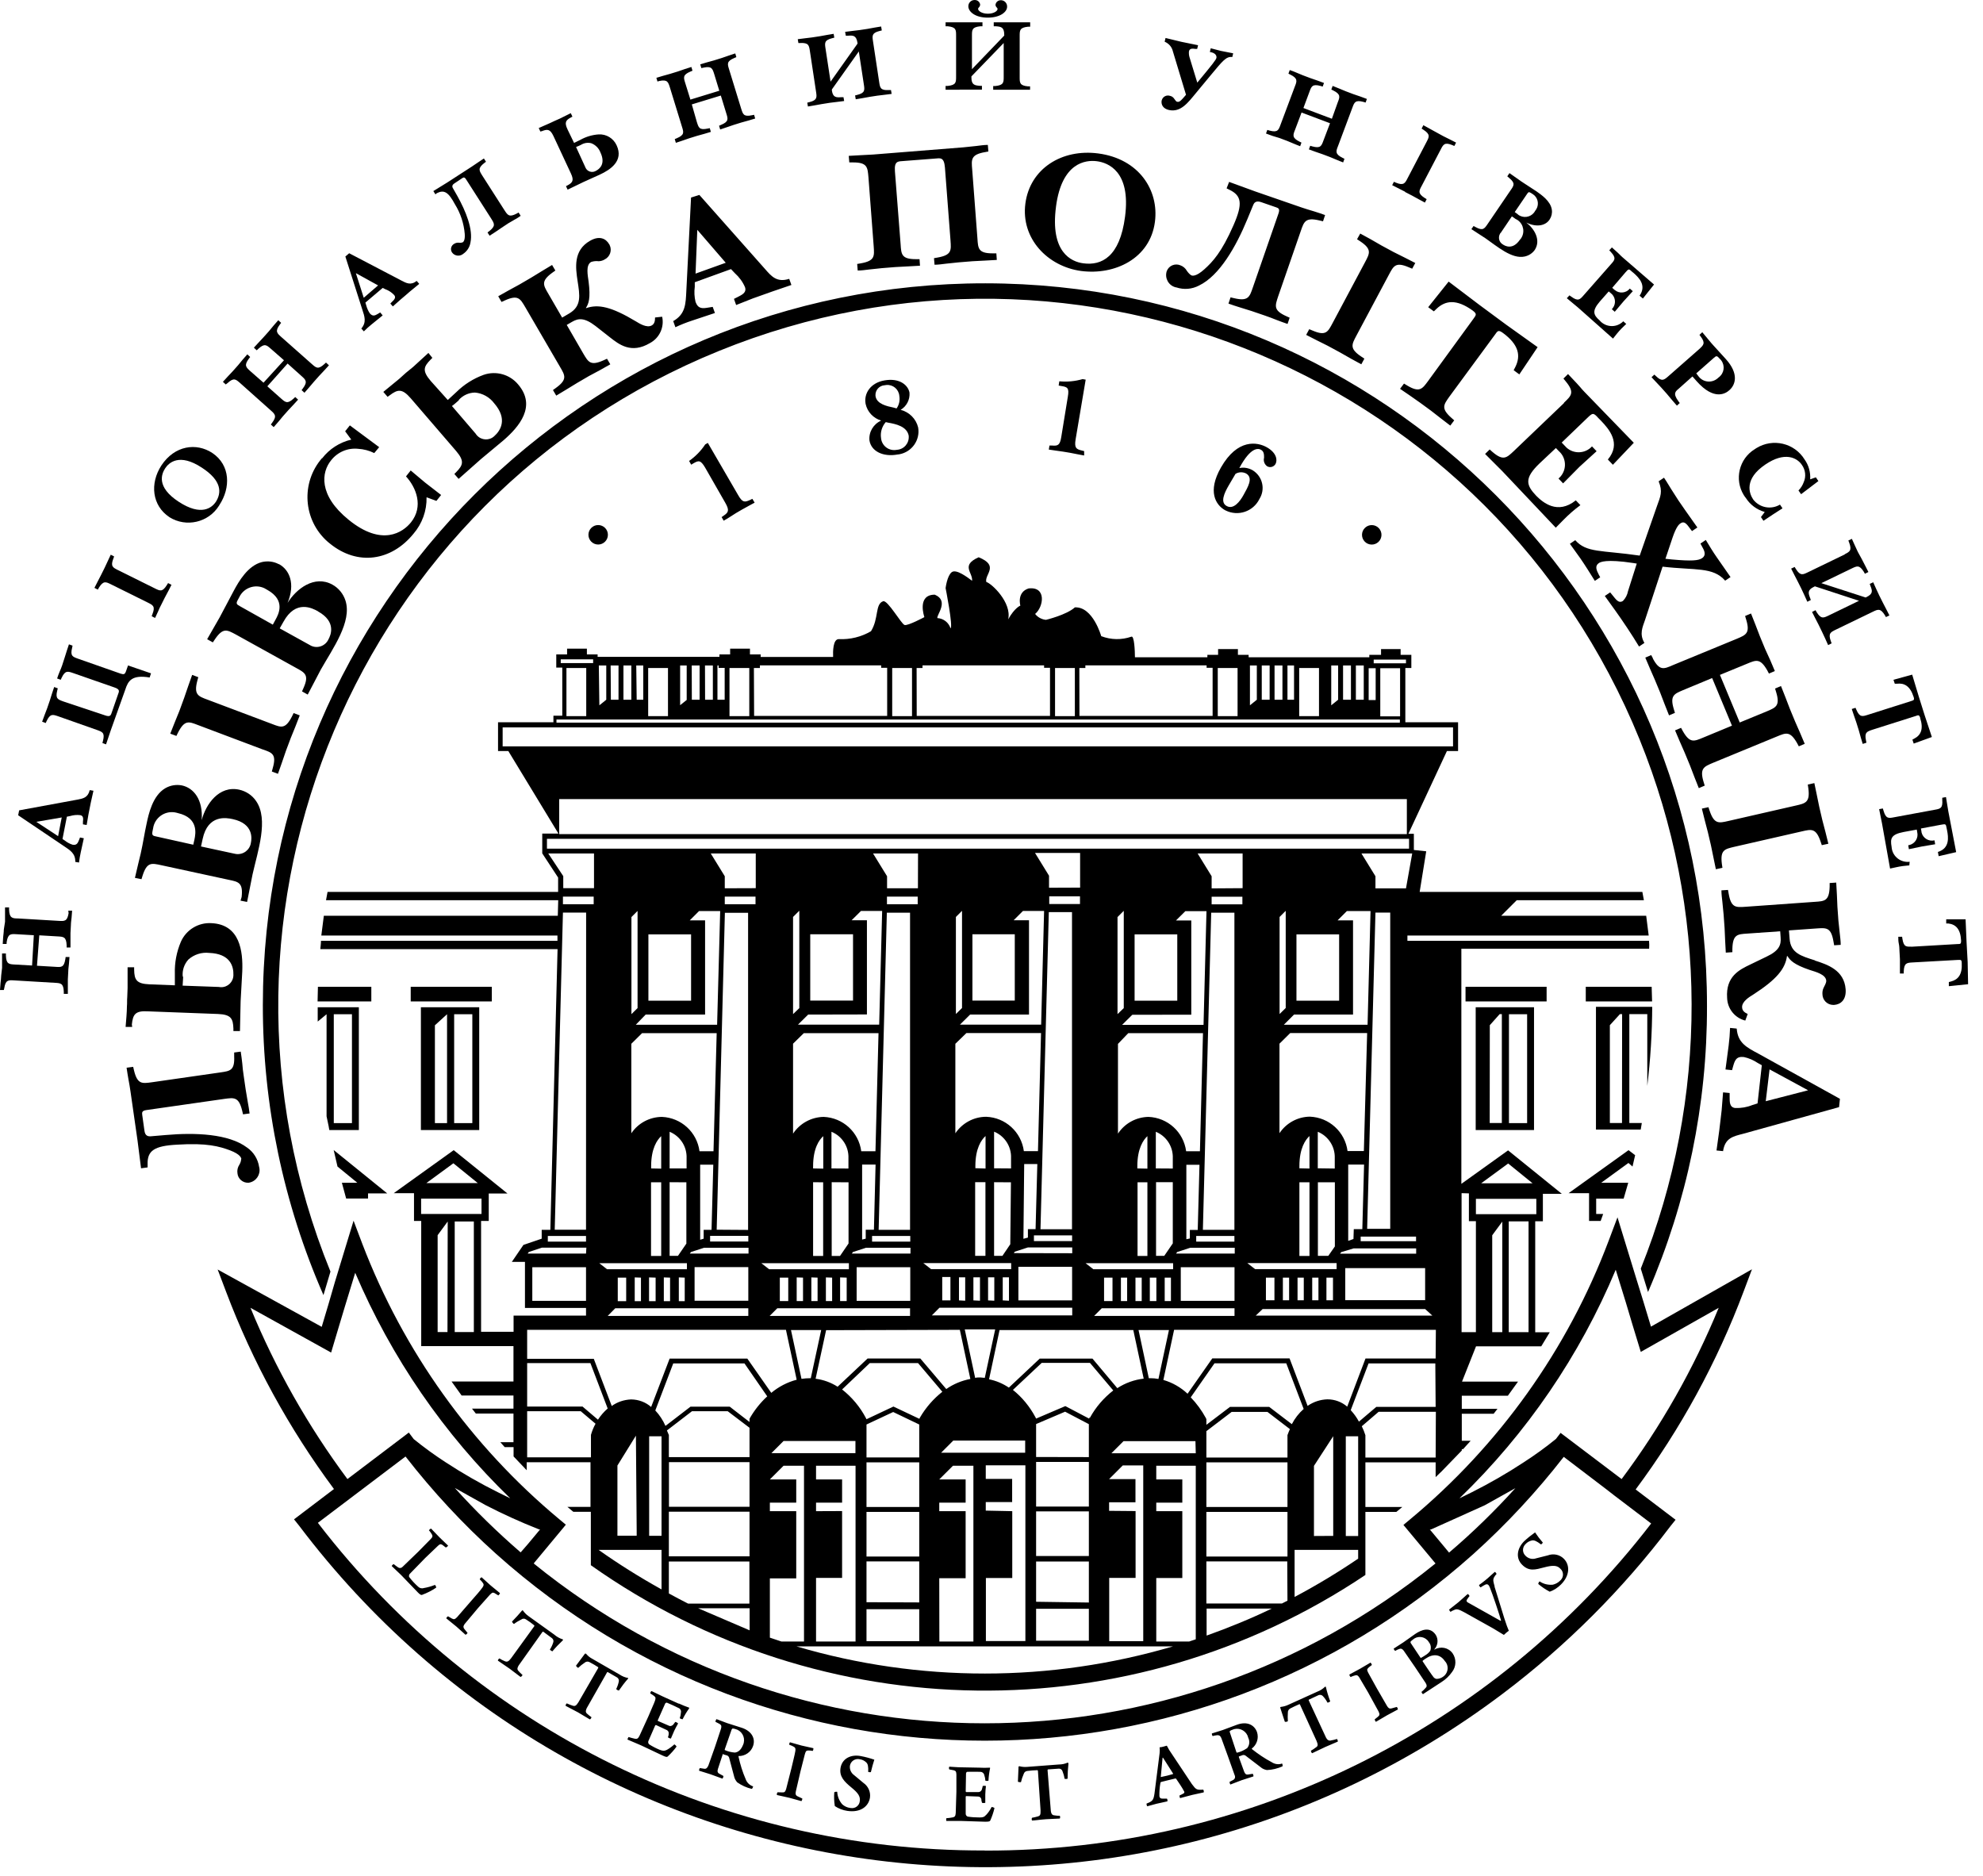 <svg width="111" height="105" viewBox="0 0 111 105" fill="none" xmlns="http://www.w3.org/2000/svg">
<path d="M3.841 51.109C3.767 51.575 3.608 51.563 3.289 51.544L1.005 51.409C0.686 51.409 0.527 51.385 0.508 50.913V50.791H0.282V51.593L0.214 52.034C0.214 52.169 0.19 52.31 0.178 52.445L0.153 52.837H0.368L0.374 52.726C0.447 52.261 0.6 52.273 0.925 52.291L1.893 52.347L1.795 54.043L0.827 53.988C0.508 53.97 0.349 53.964 0.331 53.492V53.37H0.116V54.172L0.067 54.601C0.067 54.735 0.043 54.876 0.031 55.011L0 55.415H0.214L0.239 55.311C0.312 54.846 0.466 54.858 0.79 54.876L3.075 55.011C3.394 55.029 3.553 55.035 3.571 55.507V55.63H3.798V54.821L3.822 54.368C3.822 54.233 3.847 54.092 3.859 53.958L3.89 53.566H3.675L3.657 53.688C3.583 54.154 3.424 54.141 3.106 54.117L2.07 54.056L2.199 52.353L3.234 52.414C3.553 52.432 3.712 52.438 3.73 52.91V53.033H3.945V52.23L3.969 51.777C3.969 51.642 3.994 51.501 4.006 51.367L4.037 50.974H3.822L3.841 51.109ZM4.331 44.758L1.072 45.358L1.017 45.633L3.571 47.355C3.939 47.6 4.227 47.777 4.214 48.243L4.423 48.279C4.447 48.084 4.478 47.894 4.521 47.704L4.692 46.92L4.478 46.877L4.429 47.005C4.355 47.189 4.3 47.324 4.061 47.281C3.902 47.232 3.749 47.146 3.62 47.042L3.498 46.963L3.743 45.713L3.926 45.676C4.11 45.621 4.306 45.603 4.496 45.627C4.692 45.664 4.655 45.866 4.643 45.995V46.142L4.851 46.178L4.949 45.597L5.084 44.917L5.231 44.261L5.023 44.225C4.919 44.653 4.649 44.696 4.331 44.758ZM3.253 46.803L2.034 46.001L3.455 45.756L3.253 46.803ZM8.38 37.91L8.453 37.689L7.167 37.248L7.05 37.579C6.989 37.744 6.934 37.763 6.756 37.707L4.38 36.874C4.073 36.764 3.92 36.721 4.037 36.262L4.061 36.139L3.859 36.066L3.737 36.433L3.614 36.825L3.479 37.242C3.436 37.364 3.387 37.493 3.332 37.609C3.283 37.72 3.24 37.854 3.197 37.977L3.4 38.05L3.449 37.94C3.651 37.511 3.798 37.573 4.104 37.677L6.407 38.479C6.738 38.59 6.665 38.706 6.603 38.877L6.266 39.851C6.205 40.023 6.193 40.157 5.862 40.035L3.547 39.263C3.247 39.153 3.087 39.11 3.204 38.651L3.234 38.528L3.032 38.455L2.91 38.822L2.787 39.214L2.64 39.643L2.493 40.029L2.358 40.396L2.56 40.47L2.609 40.36C2.812 39.931 2.959 39.992 3.265 40.096L5.421 40.856C5.727 40.966 5.88 41.009 5.764 41.468L5.733 41.591L5.936 41.664L6.193 40.899L7.014 38.596C7.173 38.106 7.381 37.756 8.38 37.922V37.91ZM5.537 32.893C5.789 32.489 5.929 32.568 6.217 32.709L8.269 33.726C8.563 33.873 8.704 33.934 8.533 34.375L8.49 34.492L8.68 34.59L8.851 34.222C8.906 34.087 8.962 33.965 9.023 33.855L9.225 33.45L9.421 33.083L9.599 32.734L9.409 32.636L9.341 32.746C9.09 33.15 8.955 33.077 8.661 32.93L6.609 31.913C6.321 31.766 6.174 31.705 6.346 31.264L6.389 31.147L6.199 31.049L6.027 31.417L5.856 31.784L5.654 32.189L5.464 32.556L5.286 32.905L5.476 33.003L5.537 32.893ZM9.482 28.948C10.425 29.537 11.675 29.249 12.263 28.299C12.269 28.287 12.282 28.275 12.288 28.256C12.906 27.313 12.912 26.045 11.883 25.353C10.995 24.771 9.782 24.924 9.035 26.051C8.374 27.068 8.514 28.299 9.476 28.942H9.482V28.948ZM9.243 26.217C9.452 25.898 10.034 25.347 11.295 26.174C12.429 26.909 12.404 27.582 12.085 28.085C11.865 28.416 11.277 28.918 10.003 28.085C8.729 27.252 9.047 26.523 9.243 26.217ZM12.741 21.439C13.09 21.12 13.2 21.231 13.439 21.439L15.148 22.964C15.387 23.178 15.516 23.283 15.234 23.662L15.161 23.76L15.32 23.907L15.577 23.613L15.841 23.295L16.141 22.958L16.422 22.658L16.686 22.37L16.526 22.223L16.435 22.309C16.085 22.627 15.975 22.517 15.736 22.309L14.964 21.623L16.098 20.349L16.869 21.041C17.108 21.255 17.237 21.359 16.955 21.739L16.882 21.837L17.041 21.984L17.298 21.69L17.568 21.372L17.868 21.035L18.15 20.735L18.413 20.447L18.248 20.294L18.156 20.379C17.807 20.698 17.697 20.588 17.458 20.379L15.749 18.866C15.51 18.652 15.381 18.548 15.663 18.168L15.736 18.07L15.577 17.923L15.32 18.217L15.056 18.536L14.756 18.872L14.475 19.173L14.211 19.46L14.37 19.608L14.462 19.522C14.811 19.203 14.922 19.314 15.161 19.522L15.896 20.165L14.75 21.421L14.015 20.777C13.776 20.557 13.648 20.459 13.929 20.079L14.003 19.981L13.844 19.834L13.586 20.128L13.323 20.447L13.023 20.784L12.741 21.084L12.478 21.372L12.637 21.519L12.741 21.439ZM20.226 18.389L20.367 18.548C20.508 18.407 20.649 18.278 20.802 18.156L21.421 17.654L21.28 17.488L21.163 17.562C20.992 17.66 20.869 17.733 20.698 17.537C20.606 17.396 20.539 17.243 20.496 17.078L20.453 16.937L21.421 16.116L21.586 16.196C21.77 16.263 21.929 16.373 22.064 16.514C22.193 16.661 22.039 16.802 21.954 16.882L21.849 16.992L21.99 17.151L22.431 16.759L22.677 16.551L22.952 16.312L23.467 15.89L23.326 15.724C22.989 15.988 22.744 15.847 22.462 15.7L19.546 14.175L19.332 14.358L20.275 17.311C20.41 17.721 20.526 18.033 20.226 18.389ZM21.163 15.975L20.361 16.668L19.92 15.289L21.163 15.975ZM24.453 10.812C24.857 10.61 25.096 10.744 25.464 11.431C25.776 11.933 25.966 12.502 26.015 13.097C26.039 13.464 25.935 13.537 25.905 13.562C25.843 13.586 25.77 13.599 25.703 13.586C25.605 13.574 25.506 13.593 25.421 13.648C25.255 13.74 25.194 13.948 25.292 14.113C25.298 14.119 25.298 14.126 25.304 14.132C25.439 14.322 25.703 14.364 25.892 14.236C25.898 14.23 25.911 14.223 25.917 14.217C26.137 14.07 26.291 13.844 26.333 13.58C26.493 12.845 26.076 11.822 25.598 10.965L25.347 10.524C25.323 10.475 25.274 10.371 25.433 10.267L25.874 9.973C25.941 9.93 25.997 9.899 26.082 10.028L27.497 12.239C27.669 12.515 27.761 12.643 27.387 12.937L27.289 13.011L27.405 13.194L27.736 12.98L28.079 12.747L28.447 12.502L28.814 12.288C28.949 12.221 29.035 12.153 29.145 12.08L29.029 11.896L28.918 11.957C28.496 12.178 28.416 12.037 28.238 11.767L26.995 9.826C26.823 9.55 26.732 9.421 27.105 9.127L27.203 9.054L27.087 8.87L26.756 9.091L26.413 9.323L25.041 10.211L24.257 10.695L24.373 10.879L24.453 10.812ZM30.339 7.339C30.652 7.216 30.799 7.229 30.983 7.621L31.957 9.709C32.14 10.101 32.055 10.224 31.754 10.383L31.681 10.42L31.773 10.616L32.661 10.187L33.568 9.777C34.168 9.501 34.921 9.005 34.517 8.135C34.339 7.743 33.941 7.498 33.512 7.523C33.151 7.547 32.802 7.651 32.483 7.829L32.134 8L31.767 7.241C31.583 6.849 31.669 6.726 31.969 6.567L32.042 6.53L31.95 6.334L31.332 6.641L31.056 6.763L30.78 6.892L30.156 7.167L30.248 7.363L30.339 7.339ZM32.514 8.111C32.692 8 32.906 7.964 33.102 8.019C33.335 8.111 33.519 8.294 33.61 8.533C33.904 9.158 33.586 9.458 33.322 9.581C33.127 9.679 32.882 9.599 32.783 9.403C32.771 9.379 32.765 9.354 32.753 9.336L32.245 8.227C32.33 8.196 32.434 8.153 32.514 8.111ZM36.9 4.534C37.365 4.436 37.402 4.595 37.5 4.901L38.174 7.094C38.272 7.406 38.321 7.553 37.886 7.737L37.77 7.786L37.831 7.994L38.198 7.872L38.59 7.737L39.025 7.602L39.423 7.492L39.791 7.382L39.73 7.173L39.607 7.198C39.142 7.296 39.105 7.137 39.007 6.83L38.725 5.844L40.349 5.348L40.655 6.347C40.753 6.659 40.802 6.806 40.361 6.99L40.25 7.039L40.312 7.247L40.679 7.124L41.071 6.99L41.506 6.855L41.904 6.745L42.272 6.634L42.211 6.426L42.088 6.451C41.623 6.549 41.586 6.389 41.488 6.083L40.814 3.89C40.716 3.578 40.667 3.431 41.102 3.247L41.218 3.198L41.157 2.99L40.789 3.112L40.398 3.247L39.963 3.382L39.564 3.492L39.197 3.602L39.258 3.811L39.381 3.786C39.846 3.688 39.883 3.847 39.981 4.154L40.263 5.079L38.646 5.575L38.358 4.65C38.26 4.338 38.211 4.191 38.646 4.007L38.762 3.958L38.701 3.749L38.333 3.866L37.941 4.001L37.506 4.135L37.108 4.246L36.741 4.356L36.802 4.564L36.9 4.534ZM44.795 2.408C45.267 2.384 45.286 2.543 45.335 2.861L45.678 5.128C45.727 5.446 45.751 5.605 45.31 5.716L45.188 5.746L45.224 5.961L45.592 5.899L45.996 5.826L46.462 5.752L46.866 5.703L47.252 5.654L47.215 5.44H47.093C46.817 5.458 46.627 5.465 46.566 5.073V5.005L48.073 2.88L48.354 4.723C48.403 5.042 48.428 5.201 47.987 5.311L47.864 5.342L47.901 5.556L48.269 5.495L48.673 5.422L49.114 5.354L49.524 5.305L49.91 5.256L49.874 5.042H49.751C49.279 5.066 49.261 4.907 49.212 4.589L48.869 2.322C48.82 2.004 48.795 1.845 49.236 1.734L49.359 1.704L49.322 1.483L48.955 1.544L48.55 1.618L48.103 1.685L47.693 1.734L47.307 1.783L47.344 1.998H47.466C47.742 1.979 47.932 1.967 47.999 2.402V2.445L46.492 4.57L46.211 2.727C46.161 2.408 46.137 2.249 46.578 2.139L46.701 2.108L46.664 1.894L46.296 1.955L45.892 2.028L45.445 2.096L45.041 2.145L44.655 2.194L44.691 2.408H44.795ZM55.288 0.987C56.005 0.987 56.373 0.656 56.373 0.381C56.385 0.191 56.238 0.025 56.048 0.013H56.042C55.883 0.001 55.742 0.111 55.723 0.27C55.723 0.313 55.742 0.356 55.766 0.387C55.797 0.424 55.84 0.46 55.84 0.503C55.84 0.613 55.638 0.767 55.295 0.767C54.952 0.767 54.749 0.607 54.749 0.497C54.749 0.454 54.792 0.417 54.823 0.381C54.847 0.344 54.86 0.307 54.866 0.264C54.847 0.105 54.707 -0.011 54.547 0.001C54.357 0.001 54.204 0.16 54.204 0.344C54.204 0.35 54.204 0.356 54.204 0.362C54.21 0.65 54.578 0.987 55.288 0.987ZM53.708 5.017H54.964V4.803H54.841C54.566 4.779 54.376 4.754 54.376 4.344V4.276L56.183 2.408V4.288C56.183 4.613 56.183 4.766 55.717 4.815H55.595V5.024H57.659V4.834H57.543C57.071 4.791 57.077 4.625 57.077 4.307V2.022C57.077 1.698 57.077 1.544 57.543 1.495H57.665V1.25H55.625V1.471H55.748C56.023 1.495 56.213 1.508 56.213 1.949V1.992L54.406 3.872V1.998C54.406 1.673 54.406 1.52 54.872 1.471H54.994V1.25H52.93V1.471H53.053C53.524 1.52 53.518 1.679 53.518 1.998V4.282C53.518 4.607 53.518 4.76 53.053 4.809H52.93V5.024H53.714L53.708 5.017ZM65.432 6.157C66.094 6.304 66.504 5.74 66.945 5.207L67.772 4.209C68.446 3.4 68.636 3.149 68.979 3.192L69.028 2.984L68.342 2.849L67.772 2.702L67.723 2.91C68.048 2.959 68.109 3.125 68.091 3.235C68.072 3.345 67.882 3.584 67.019 4.625L66.584 3.204C66.553 3.1 66.541 2.984 66.553 2.874C66.59 2.69 66.774 2.72 66.921 2.739H67.013L67.062 2.531L66.13 2.341L65.242 2.126L65.193 2.335C65.426 2.433 65.598 2.629 65.653 2.874L66.388 5.305L66.271 5.44C66.167 5.556 66.032 5.734 65.904 5.697C65.83 5.697 65.787 5.599 65.726 5.526C65.677 5.446 65.591 5.385 65.5 5.367C65.304 5.299 65.095 5.403 65.034 5.599C65.028 5.612 65.028 5.63 65.022 5.642C64.991 5.857 65.102 6.083 65.432 6.157ZM71.619 7.725L72.042 7.884L72.409 8.037C72.519 8.086 72.654 8.135 72.777 8.184L72.85 7.982L72.74 7.927C72.317 7.719 72.372 7.559 72.489 7.271L72.856 6.298L74.449 6.898L74.081 7.866C73.971 8.166 73.922 8.319 73.463 8.196L73.34 8.16L73.267 8.362L73.634 8.496L74.026 8.631L74.449 8.79L74.817 8.944C74.927 8.993 75.061 9.042 75.184 9.091L75.257 8.889L75.147 8.833C74.725 8.625 74.78 8.466 74.896 8.178L75.698 6.034C75.809 5.734 75.858 5.581 76.317 5.703L76.44 5.74L76.513 5.538L76.146 5.403L75.754 5.269L75.331 5.109L74.963 4.956L74.596 4.809L74.522 5.011L74.633 5.066C75.055 5.275 75 5.434 74.884 5.722L74.553 6.647L72.96 6.046L73.297 5.14C73.408 4.84 73.457 4.687 73.916 4.809L74.038 4.846L74.112 4.644L73.745 4.509L73.353 4.374L72.93 4.215L72.562 4.062C72.452 4.013 72.317 3.964 72.195 3.921L72.121 4.123L72.231 4.178C72.654 4.387 72.599 4.546 72.483 4.834L71.68 6.977C71.57 7.278 71.521 7.431 71.061 7.308L70.939 7.271L70.865 7.474L71.233 7.608L71.619 7.725ZM78.645 10.744L79.049 10.953L79.417 11.155L79.76 11.339L79.858 11.149L79.748 11.081C79.349 10.824 79.429 10.683 79.582 10.401L80.642 8.374C80.789 8.086 80.862 7.945 81.297 8.123L81.407 8.172L81.505 7.982L81.156 7.804L80.789 7.621L80.385 7.4L79.674 7.008L79.576 7.198L79.68 7.265C80.078 7.523 79.999 7.663 79.852 7.945L78.792 9.973C78.645 10.261 78.571 10.401 78.136 10.224L78.026 10.175L77.928 10.365L78.651 10.732V10.744H78.645Z" fill="black"/>
<path d="M85.345 14.358C85.572 14.309 85.774 14.18 85.909 13.99C86.276 13.427 85.872 12.79 85.437 12.459C86.056 12.759 86.546 12.606 86.748 12.275C86.852 12.116 86.895 11.92 86.864 11.73C86.791 11.252 86.276 10.903 86.019 10.72L85.174 10.168L84.494 9.69L84.371 9.868L84.469 9.954C84.837 10.254 84.745 10.383 84.555 10.652L83.275 12.533C83.091 12.802 83.011 12.937 82.595 12.71L82.485 12.649L82.362 12.826L83.146 13.335C83.802 13.788 84.629 14.517 85.345 14.358ZM85.48 10.854C85.541 10.768 85.566 10.72 85.682 10.793L85.78 10.854C86.08 11.032 86.172 11.418 85.995 11.712C85.976 11.736 85.958 11.767 85.939 11.791C85.78 12.104 85.4 12.232 85.082 12.079C85.027 12.055 84.978 12.018 84.935 11.975L84.788 11.871L85.48 10.854ZM84.004 13.035L84.629 12.11L84.837 12.257C85.211 12.422 85.37 12.863 85.204 13.231C85.174 13.304 85.131 13.366 85.076 13.421C84.671 14.009 84.243 13.764 84.126 13.684C83.918 13.568 83.845 13.298 83.961 13.09C83.973 13.065 83.986 13.047 84.004 13.029V13.035ZM90.289 18.952L90.509 18.676C90.668 18.48 90.846 18.302 91.03 18.131L90.864 17.984C90.515 18.339 89.952 18.339 89.596 17.996C89.578 17.978 89.566 17.965 89.553 17.947C89.186 17.629 89.1 17.402 89.553 16.875L90.05 16.312L90.16 16.404C90.423 16.6 90.478 16.973 90.282 17.237C90.264 17.261 90.246 17.286 90.221 17.304L90.387 17.451L90.883 16.863L91.397 16.299L91.232 16.152C91.024 16.41 90.65 16.447 90.393 16.238C90.38 16.226 90.368 16.22 90.356 16.208L90.246 16.11L90.981 15.252C91.165 15.044 91.171 15.032 91.348 15.203L91.446 15.283C91.734 15.54 92.181 15.969 91.777 16.551L91.961 16.71L92.586 15.926L90.815 14.395C90.607 14.211 90.815 14.37 90.227 13.849L90.08 14.009L90.166 14.101C90.491 14.45 90.38 14.56 90.166 14.799L88.653 16.52C88.439 16.765 88.341 16.887 87.955 16.606L87.851 16.532L87.704 16.692L88.322 17.206L90.289 18.952ZM92.727 21.414L93.008 21.714L93.308 22.051L93.59 22.388L93.866 22.706L94.025 22.559L93.952 22.461C93.609 21.996 93.805 21.898 94.001 21.726L94.736 21.071L94.968 21.334C95.948 22.443 96.598 22.033 96.812 21.831C97.143 21.537 97.351 20.924 96.604 20.097L95.906 19.331C95.752 19.166 95.63 19.001 95.287 18.596L95.128 18.743L95.201 18.841C95.477 19.209 95.354 19.319 95.115 19.54L93.394 21.053C93.149 21.267 93.027 21.377 92.696 21.053L92.604 20.967L92.445 21.114L92.727 21.414ZM95.942 20.024C96.077 19.901 96.114 19.913 96.255 20.073C96.537 20.324 96.561 20.753 96.31 21.028C96.273 21.071 96.23 21.108 96.187 21.138C95.9 21.426 95.434 21.432 95.146 21.145C95.109 21.108 95.079 21.071 95.054 21.034C95.017 20.991 94.981 20.942 94.95 20.899L95.942 20.024ZM98.778 28.666L98.57 28.942L98.711 29.15L99.262 28.783L99.777 28.452L99.636 28.244C99.134 28.544 98.491 28.421 98.135 27.956C97.903 27.607 97.621 26.81 98.815 26.002C99.893 25.267 100.585 25.61 100.861 26.02C101.063 26.302 101.106 26.669 100.965 26.988C100.904 27.159 100.8 27.325 100.671 27.453L100.818 27.662L101.786 26.927L101.645 26.718L101.327 26.829C101.351 26.437 101.247 26.045 101.014 25.72C100.445 24.795 99.238 24.513 98.313 25.083C98.282 25.101 98.252 25.12 98.221 25.144C97.345 25.683 97.07 26.835 97.609 27.711C97.645 27.772 97.688 27.827 97.731 27.882C97.97 28.256 98.344 28.531 98.772 28.654L98.778 28.666ZM103.268 31.03L101.204 32.029C100.91 32.17 100.775 32.243 100.524 31.845L100.457 31.735L100.261 31.827L100.438 32.176L100.628 32.543L100.831 32.948L101.002 33.315L101.167 33.683L101.363 33.585L101.321 33.468C101.223 33.211 101.161 33.027 101.529 32.85L101.59 32.819L104.059 33.628L102.368 34.448C102.074 34.589 101.939 34.663 101.688 34.265L101.627 34.154L101.431 34.252L101.608 34.602L101.798 34.969L101.994 35.373L102.166 35.741L102.331 36.108L102.527 36.01L102.484 35.894C102.325 35.453 102.466 35.386 102.76 35.245L104.824 34.246C105.118 34.105 105.253 34.032 105.504 34.43L105.566 34.54L105.762 34.448L105.584 34.099L105.394 33.732L105.192 33.328L105.02 32.96L104.855 32.592L104.659 32.684L104.702 32.801C104.8 33.058 104.867 33.236 104.469 33.425L104.432 33.444L101.951 32.641L103.648 31.821C103.942 31.68 104.077 31.606 104.328 32.004L104.389 32.115L104.585 32.017L104.408 31.668L104.218 31.3L103.997 30.896L103.826 30.528L103.66 30.161L103.464 30.253L103.507 30.369C103.679 30.816 103.532 30.884 103.256 31.024L103.268 31.03ZM107.483 40.194C107.685 40.819 107.513 41.155 107.158 41.339L107.048 41.4L107.121 41.621L108.138 41.253L107.734 40.035L107.403 38.981L107.036 37.762L105.988 38.05L106.062 38.27H106.184C106.588 38.221 106.919 38.393 107.115 39.005C107.176 39.189 107.115 39.195 106.968 39.244L104.555 40.01C104.249 40.108 104.095 40.157 103.912 39.728L103.863 39.618L103.654 39.685L103.777 40.053L103.912 40.445L104.046 40.874L104.157 41.272L104.267 41.639L104.475 41.572L104.451 41.449C104.353 40.99 104.506 40.947 104.818 40.843L107.232 40.077C107.379 40.028 107.422 39.992 107.489 40.188L107.483 40.194ZM106.895 48.236C106.405 48.297 105.951 47.954 105.89 47.464C105.89 47.446 105.884 47.422 105.884 47.403C105.798 46.925 105.86 46.705 106.558 46.57L107.293 46.435L107.317 46.576C107.397 46.895 107.201 47.219 106.882 47.299C106.858 47.305 106.833 47.311 106.815 47.311L106.852 47.532L107.587 47.379L108.322 47.256L108.285 47.036C107.967 47.115 107.642 46.919 107.562 46.601C107.556 46.576 107.55 46.546 107.55 46.515L107.526 46.374L108.634 46.166C108.91 46.117 108.922 46.105 108.965 46.362L108.99 46.484C109.063 46.852 109.149 47.483 108.475 47.685L108.518 47.924L109.498 47.697L109.057 45.406C109.008 45.131 109.057 45.382 108.928 44.616L108.72 44.653V44.775C108.757 45.247 108.604 45.272 108.285 45.327L106.037 45.743C105.719 45.804 105.565 45.841 105.431 45.376L105.394 45.253L105.186 45.29L105.345 46.08L105.798 48.616L106.141 48.542C106.386 48.487 106.631 48.457 106.876 48.438L106.895 48.236ZM110.141 53.841L110.08 52.732L110.025 51.458H108.941V51.691H109.063C109.467 51.74 109.743 51.991 109.774 52.652C109.774 52.855 109.725 52.836 109.565 52.842L107.042 52.989C106.717 52.989 106.564 53.026 106.49 52.554L106.472 52.432H106.258C106.258 52.56 106.258 52.689 106.288 52.824C106.319 52.959 106.319 53.099 106.325 53.234L106.35 53.688V54.49H106.564V54.367C106.582 53.896 106.742 53.89 107.066 53.871L109.59 53.73C109.749 53.73 109.804 53.7 109.81 53.902C109.847 54.557 109.602 54.833 109.21 54.937L109.088 54.968V55.2L110.166 55.09L110.141 53.841ZM95.55 56.309C95.569 33.989 77.486 15.877 55.159 15.858C32.832 15.84 14.725 33.922 14.713 56.248C14.707 61.84 15.864 67.371 18.106 72.492L18.498 71.175C10.272 50.943 20.005 27.87 40.243 19.644C60.482 11.418 83.551 21.151 91.777 41.388C95.636 50.882 95.661 61.503 91.844 71.01L92.249 72.32C94.436 67.267 95.563 61.816 95.55 56.309ZM91.992 72.859L91.599 71.591L90.54 68.137L90.044 69.454C87.753 75.53 83.918 80.902 78.926 85.048L78.558 85.355L78.767 85.606L80.353 87.511C65.64 99.442 44.58 99.442 29.873 87.511L31.466 85.594L31.674 85.342L31.306 85.036C26.375 80.932 22.584 75.628 20.287 69.638L19.791 68.327L18.743 71.769L18.376 73.037L18.008 74.268L12.183 71.058L12.648 72.284C14.137 76.234 16.177 79.958 18.694 83.346L16.458 85.042L16.752 85.41C32.777 106.609 62.944 110.799 84.145 94.781C87.679 92.111 90.828 88.962 93.498 85.434L93.792 85.067L91.557 83.37C94.08 79.977 96.114 76.246 97.602 72.284L98.068 71.046L92.414 74.256L91.992 72.859ZM55.116 103.577C40.495 103.62 26.694 96.833 17.794 85.238L22.7 81.526C24.225 83.487 25.916 85.312 27.766 86.972C43.337 100.919 66.908 100.919 82.485 86.972C84.322 85.318 86.013 83.499 87.532 81.545L89.89 83.34L90.362 83.707L92.426 85.275C83.526 96.852 69.738 103.62 55.135 103.583H55.116V103.577ZM30.192 85.655L29.549 86.427L29.144 86.892C27.84 85.765 26.608 84.564 25.457 83.284L27.178 84.246C28.14 84.742 29.12 85.189 30.13 85.587L30.235 85.624L30.192 85.655ZM80.035 85.63L80.151 85.587L83.103 84.258L84.825 83.297C83.667 84.577 82.43 85.783 81.113 86.904L80.727 86.439L80.084 85.667L80.035 85.63ZM18.951 74.311L19.319 73.086L19.883 71.242C21.904 75.989 24.856 80.283 28.562 83.866L27.864 83.523C26.866 83.027 25.898 82.47 24.967 81.863C24.342 81.459 23.735 81.018 23.16 80.552L22.884 80.185L22.651 80.363L19.448 82.788C17.248 79.83 15.423 76.608 14.02 73.202L18.535 75.707L18.951 74.311ZM90.472 82.562L87.355 80.203L87.097 80.54C86.521 81.012 85.915 81.447 85.29 81.851C84.359 82.464 83.391 83.021 82.393 83.523L81.695 83.866C85.45 80.24 88.426 75.885 90.442 71.071L91.011 72.914L91.379 74.146L91.844 75.671L96.206 73.202C94.803 76.614 92.978 79.836 90.772 82.788L90.472 82.562ZM13.5 64.872C13.494 64.988 13.457 65.099 13.396 65.197C13.304 65.338 13.267 65.503 13.291 65.668C13.316 65.987 13.604 66.226 13.922 66.201C13.935 66.201 13.941 66.201 13.953 66.195C14.339 66.122 14.59 65.748 14.517 65.368C14.51 65.35 14.51 65.332 14.504 65.313C14.437 64.872 14.192 64.48 13.824 64.229C12.801 63.463 10.939 63.384 9.279 63.531L8.416 63.604C8.318 63.604 8.122 63.604 8.085 63.286L7.962 62.41C7.944 62.275 7.938 62.171 8.195 62.134L12.556 61.509C13.102 61.436 13.365 61.387 13.555 62.165L13.604 62.373L13.971 62.324C13.941 62.103 13.91 61.883 13.867 61.669L13.751 60.977L13.641 60.217C13.604 59.99 13.579 59.751 13.561 59.519C13.537 59.286 13.506 59.078 13.475 58.863L13.108 58.912V59.12C13.145 59.923 12.881 59.947 12.336 60.027L8.501 60.578C7.956 60.652 7.693 60.701 7.503 59.923L7.454 59.715L7.086 59.764C7.123 59.984 7.148 60.205 7.191 60.419C7.233 60.646 7.276 60.879 7.307 61.111L7.699 63.843L7.895 65.393L8.262 65.344V65.178C8.238 64.407 8.63 64.137 9.922 64.07C11.582 63.965 12.281 64.168 12.875 64.388C13.463 64.615 13.5 64.811 13.512 64.878L13.5 64.872ZM7.38 57.344C7.442 56.781 7.564 56.56 8.305 56.609L12.201 56.756C12.936 56.787 13.046 57.014 13.065 57.577V57.712H13.432L13.469 56.04L13.561 54.373C13.604 53.265 13.445 51.74 11.828 51.672C11.099 51.63 10.419 52.046 10.125 52.714C9.886 53.277 9.769 53.883 9.788 54.496V55.151L8.367 55.096C7.632 55.066 7.521 54.839 7.509 54.276V54.141H7.142V55.305L7.123 55.813C7.105 55.984 7.123 56.144 7.105 56.321C7.105 56.646 7.056 57.167 7.031 57.479H7.399L7.38 57.344ZM10.229 54.667C10.192 54.318 10.308 53.969 10.547 53.706C10.866 53.424 11.288 53.289 11.711 53.338C12.875 53.381 13.083 54.073 13.065 54.582C13.059 54.962 12.752 55.262 12.373 55.256C12.33 55.256 12.287 55.249 12.25 55.243L10.223 55.17L10.253 54.674L10.229 54.667Z" fill="black"/>
<path d="M13.464 50.412L13.831 50.485L14.138 48.936C14.432 47.625 15.044 45.873 14.34 44.844C14.119 44.513 13.776 44.287 13.39 44.201C12.263 43.956 11.522 45.009 11.289 45.91C11.375 44.746 10.836 44.103 10.181 43.962C9.862 43.901 9.531 43.956 9.249 44.121C8.539 44.538 8.318 45.573 8.208 46.093C8.092 46.614 8.006 47.202 7.877 47.772C7.718 48.464 7.779 48.139 7.553 49.138L7.92 49.211L7.982 49.009C8.227 48.243 8.484 48.311 9.023 48.427L12.815 49.248C13.347 49.358 13.617 49.407 13.525 50.21L13.464 50.412ZM10.885 46.988L10.818 47.282L8.753 46.822C8.582 46.786 8.49 46.773 8.533 46.547L8.57 46.363C8.655 45.781 9.2 45.383 9.776 45.469C9.838 45.481 9.899 45.493 9.96 45.512C11.124 45.781 10.952 46.663 10.885 46.988ZM13.096 47.778L11.252 47.38L11.344 46.957C11.638 45.579 12.674 45.769 13.029 45.849C14.211 46.106 14.089 46.957 14.046 47.165C13.991 47.57 13.623 47.851 13.219 47.802C13.176 47.796 13.139 47.79 13.096 47.778ZM15.271 42.982L15.216 43.184L15.559 43.313L15.779 42.688L16.006 42.026L16.275 41.31L16.539 40.66L16.778 40.042L16.435 39.913L16.343 40.103C15.975 40.82 15.742 40.722 15.234 40.526L11.608 39.16C11.093 38.97 10.842 38.884 11.044 38.106L11.099 37.904L10.756 37.776L10.536 38.4L10.309 39.062L10.04 39.797L9.776 40.446L9.531 41.065L9.874 41.193L9.966 41.004C10.334 40.287 10.566 40.385 11.075 40.581L14.701 41.947C15.222 42.124 15.491 42.21 15.271 42.982ZM15.602 31.577C15.314 31.424 14.983 31.387 14.664 31.46C13.868 31.657 13.354 32.569 13.096 33.047L12.294 34.56L11.595 35.779L11.914 35.956L12.037 35.773C12.49 35.111 12.716 35.258 13.2 35.515L16.594 37.396C17.072 37.659 17.311 37.782 16.992 38.504L16.906 38.7L17.225 38.878L17.96 37.475C18.622 36.306 19.718 34.799 19.338 33.617C19.216 33.237 18.952 32.912 18.603 32.722C17.599 32.171 16.582 32.961 16.098 33.745C16.539 32.673 16.208 31.901 15.62 31.577H15.602ZM15.418 34.695L15.271 34.964L13.427 33.929C13.28 33.843 13.188 33.806 13.298 33.604L13.39 33.433C13.635 32.906 14.266 32.673 14.799 32.924C14.86 32.955 14.915 32.986 14.971 33.022C16.006 33.604 15.589 34.388 15.424 34.682L15.418 34.695ZM17.801 34.223C18.86 34.811 18.499 35.577 18.389 35.779C18.223 36.152 17.782 36.318 17.415 36.146C17.378 36.128 17.341 36.109 17.305 36.085L15.657 35.172L15.865 34.805C16.551 33.549 17.482 34.039 17.801 34.217V34.223ZM18.033 25.635C16.827 27.014 16.962 29.108 18.34 30.321C18.383 30.358 18.425 30.395 18.474 30.431C20.024 31.687 21.905 31.399 23.142 29.88C23.632 29.311 23.895 28.582 23.877 27.834L24.428 28.037L24.692 27.706L23.791 27.008L22.989 26.334L22.726 26.665C23.295 27.289 23.724 28.343 23.001 29.243C22.56 29.788 21.39 30.621 19.51 29.09C17.807 27.706 17.997 26.426 18.53 25.77C18.891 25.305 19.461 25.06 20.043 25.121C20.355 25.139 20.667 25.219 20.949 25.36L21.225 25.029L19.583 23.81L19.32 24.141L19.663 24.606C19.014 24.759 18.438 25.127 18.027 25.66V25.635H18.033ZM22.719 20.87L22.352 21.201L21.457 21.936L21.696 22.212L21.807 22.132C22.26 21.789 22.505 21.734 22.989 22.291L25.531 25.243C26.009 25.807 25.923 26.034 25.531 26.432L25.433 26.53L25.672 26.805L26.922 25.697L28.208 24.625C29.047 23.89 30.052 22.738 28.998 21.513C28.532 20.956 27.767 20.741 27.075 20.98C26.499 21.189 25.978 21.519 25.543 21.948L25.065 22.389L24.104 21.317C23.626 20.754 23.712 20.527 24.104 20.129L24.202 20.031L23.981 19.755L23.124 20.539L22.719 20.87ZM25.672 22.395C25.905 22.132 26.235 21.979 26.585 21.973C27.013 22.009 27.405 22.23 27.663 22.573C28.422 23.449 28.03 24.092 27.663 24.416C27.387 24.674 26.952 24.649 26.701 24.374C26.67 24.343 26.646 24.306 26.627 24.276L25.298 22.726C25.457 22.616 25.574 22.493 25.696 22.395H25.672ZM28.465 16.258L27.889 16.582L28.073 16.901L28.263 16.815C28.998 16.484 29.12 16.717 29.396 17.183L31.35 20.539C31.626 21.011 31.773 21.238 31.123 21.709L30.952 21.832L31.136 22.144L31.706 21.801L32.306 21.434L32.967 21.048L33.586 20.717L34.162 20.392L33.978 20.08L33.788 20.166C33.053 20.496 32.931 20.264 32.655 19.798L31.724 18.187L32.018 18.016C32.367 17.814 32.698 17.759 33.335 18.248L34.131 18.873C34.646 19.277 35.332 19.823 36.379 19.204C36.912 18.922 37.194 18.316 37.065 17.728L36.667 17.771C36.667 17.954 36.643 18.12 36.489 18.212C36.208 18.377 35.779 18.102 35.589 17.985C34.217 17.164 33.488 17.011 32.802 17.25V17.226C32.949 17.005 33.065 16.693 32.949 15.774C32.9 15.406 32.777 14.849 33.084 14.665C33.225 14.616 33.372 14.604 33.513 14.622C33.629 14.616 33.745 14.586 33.843 14.524C34.143 14.377 34.272 14.016 34.125 13.716C34.119 13.704 34.113 13.685 34.1 13.673C33.917 13.348 33.549 13.177 33.029 13.477C32.079 14.016 32.22 14.99 32.33 15.725C32.453 16.527 32.569 17.128 31.865 17.544L31.467 17.777L30.689 16.435C30.413 15.964 30.266 15.737 30.915 15.265L31.087 15.143L30.903 14.831L30.333 15.174L29.733 15.541L29.072 15.927L28.465 16.258ZM38.682 11.057L38.419 16.264C38.382 16.999 38.382 17.575 37.684 17.973L37.806 18.316C38.107 18.175 38.413 18.052 38.731 17.948L40.018 17.52L39.895 17.177L39.669 17.213C39.338 17.268 39.087 17.311 38.934 16.901C38.866 16.619 38.854 16.331 38.891 16.049V15.798L40.918 15.063L41.133 15.29C41.378 15.511 41.574 15.774 41.702 16.074C41.812 16.393 41.494 16.515 41.304 16.619L41.084 16.729L41.206 17.073L42.137 16.705L43.221 16.319L44.299 15.951L44.177 15.608C43.479 15.829 43.178 15.461 42.823 15.057L39.148 10.911L38.682 11.057ZM38.934 15.315L39.032 12.864L40.624 14.708L38.934 15.315ZM55.105 8.522L55.325 8.479L55.295 8.111C55.074 8.111 54.854 8.148 54.633 8.173L53.935 8.246L48.869 8.65L48.171 8.687L47.509 8.724L47.54 9.091H47.754C48.557 9.091 48.563 9.373 48.612 9.918L48.906 13.789C48.943 14.335 48.979 14.598 48.189 14.739L47.981 14.775L48.011 15.143C48.232 15.143 48.453 15.106 48.673 15.082L49.371 15.008L50.137 14.947L50.835 14.91L51.497 14.873L51.472 14.506H51.258C50.456 14.506 50.449 14.224 50.413 13.679L50.094 9.587C50.051 8.999 50.278 9.036 50.578 9.012L52.324 8.877C52.63 8.852 52.844 8.779 52.893 9.373L53.206 13.465C53.243 14.01 53.279 14.273 52.489 14.414L52.281 14.451L52.312 14.818C52.532 14.818 52.753 14.782 52.973 14.757L53.671 14.684L54.437 14.622L55.135 14.586L55.797 14.549L55.772 14.181H55.558C54.756 14.181 54.749 13.9 54.713 13.354L54.419 9.483C54.37 8.92 54.345 8.656 55.129 8.516L55.105 8.522ZM60.52 15.168C62.4 15.412 64.379 14.475 64.648 12.417C64.881 10.647 63.754 8.889 61.475 8.589C59.442 8.32 57.653 9.434 57.396 11.394C57.138 13.354 58.645 14.916 60.52 15.168ZM59.111 11.56C59.435 9.091 60.771 8.944 61.396 9.024C62.02 9.104 63.307 9.587 62.976 12.123C62.682 14.396 61.653 14.873 60.642 14.739C59.962 14.653 58.774 14.114 59.111 11.566V11.56ZM68.66 10.543L68.807 10.617C69.506 10.947 69.573 11.407 69.046 12.607C68.385 14.12 67.876 14.659 67.411 15.076C66.945 15.492 66.737 15.443 66.676 15.406C66.608 15.37 66.504 15.259 66.437 15.161C66.357 15.014 66.222 14.904 66.069 14.849C65.775 14.726 65.432 14.867 65.316 15.161C65.31 15.174 65.31 15.18 65.304 15.192C65.193 15.566 65.402 15.964 65.781 16.074C65.8 16.08 65.818 16.086 65.843 16.086C66.265 16.227 66.725 16.19 67.117 15.982C68.262 15.431 69.187 13.808 69.824 12.264L70.155 11.462C70.192 11.376 70.284 11.204 70.596 11.315L71.429 11.603C71.558 11.646 71.65 11.688 71.57 11.933L70.124 16.105C69.947 16.619 69.867 16.876 69.089 16.693L68.881 16.644L68.764 16.993C68.973 17.066 69.181 17.14 69.389 17.201C69.616 17.268 69.837 17.336 70.057 17.409L70.792 17.66C71.013 17.734 71.233 17.82 71.448 17.905C71.656 17.985 71.858 18.059 72.072 18.132L72.189 17.783L71.999 17.697C71.264 17.366 71.374 17.115 71.546 16.589L72.814 12.926C72.991 12.411 73.071 12.154 73.849 12.338L74.057 12.387L74.173 12.038C73.965 11.964 73.757 11.891 73.549 11.829C73.322 11.762 73.101 11.695 72.881 11.621L70.278 10.721L68.801 10.182L68.66 10.543ZM75.962 13.391L76.14 13.508C76.801 13.949 76.672 14.181 76.415 14.665L74.59 18.089C74.333 18.567 74.222 18.824 73.481 18.506L73.285 18.426L73.114 18.745L73.702 19.045L74.326 19.357L75.006 19.725L75.619 20.074L76.201 20.392L76.372 20.074L76.195 19.957C75.533 19.516 75.662 19.284 75.919 18.8L77.745 15.376C78.002 14.898 78.112 14.641 78.853 14.959L79.049 15.039L79.221 14.72L78.633 14.42L78.008 14.108L77.328 13.74L76.722 13.391L76.14 13.073L75.962 13.391ZM79.937 21.329C79.613 21.77 79.46 21.991 78.773 21.581L78.59 21.47L78.369 21.764L78.908 22.132L79.484 22.536L80.103 22.989L80.654 23.418L81.181 23.822L81.401 23.528L81.242 23.387C80.642 22.855 80.813 22.652 81.132 22.199L83.668 18.751C83.827 18.53 83.858 18.438 84.133 18.64C85.022 19.296 85.132 19.915 84.826 20.533L84.728 20.723L85.046 20.956L86.069 19.431L84.311 18.175L82.81 17.066L81.089 15.762L79.944 17.195L80.262 17.428L80.415 17.281C80.911 16.815 81.524 16.729 82.43 17.379C82.7 17.581 82.62 17.636 82.467 17.857L79.937 21.329ZM87.539 22.567L84.734 25.25C84.342 25.617 84.152 25.819 83.545 25.299L83.386 25.158L83.129 25.409L84.09 26.37L87.086 29.537L87.502 29.114C87.802 28.808 88.121 28.526 88.464 28.275L88.207 28.006C87.184 28.827 86.363 28.122 85.996 27.755C85.426 27.154 85.309 26.775 86.167 25.948L87.092 25.078L87.257 25.25C87.674 25.617 87.717 26.254 87.349 26.677C87.312 26.713 87.276 26.75 87.239 26.787L87.496 27.056L88.409 26.132L89.371 25.256L89.113 24.986C88.74 25.397 88.097 25.427 87.686 25.053C87.649 25.017 87.613 24.98 87.582 24.943L87.417 24.772L88.807 23.436C89.144 23.112 89.175 23.069 89.469 23.4L89.616 23.547C90.063 24.018 90.767 24.808 90.001 25.721L90.283 26.015L91.453 24.784L88.697 21.942C88.372 21.605 88.697 21.905 87.772 20.937L87.515 21.189L87.649 21.354C88.164 21.979 87.943 22.156 87.551 22.536L87.539 22.567ZM91.784 31.099C89.622 30.787 88.807 30.952 88.176 30.235L87.876 30.438L88.452 31.24C88.672 31.552 89.107 32.245 89.273 32.514L89.573 32.312L89.499 32.177C89.352 31.895 89.266 31.675 89.499 31.516C89.579 31.467 89.867 31.277 91.435 31.516L91.619 31.546L91.129 33.09C91.092 33.292 90.994 33.482 90.847 33.635C90.59 33.806 90.43 33.512 90.246 33.298L90.13 33.157L89.83 33.359L90.412 34.168L90.73 34.621L91.098 35.166C91.319 35.503 91.539 35.84 91.747 36.189L92.047 35.987C91.753 35.479 91.943 35.111 92.084 34.695L93.064 31.718C94.908 31.932 95.882 31.718 96.568 32.502L96.868 32.3L96.096 31.191C95.9 30.915 95.637 30.48 95.484 30.223L95.184 30.425L95.269 30.585C95.343 30.726 95.57 31.05 95.269 31.246C95.079 31.375 94.7 31.418 93.573 31.314L93.224 31.277L93.628 30.076C93.824 29.506 93.977 29.341 94.081 29.286C94.32 29.127 94.479 29.433 94.626 29.617L94.712 29.727L95.012 29.525L94.32 28.545L93.952 28.012L93.677 27.583C93.517 27.344 93.309 26.977 93.144 26.738L92.844 26.94C93.083 27.528 92.942 27.785 92.758 28.306L91.784 31.099ZM92.525 36.851L92.427 36.667L92.096 36.808L92.354 37.414L92.635 38.057L92.93 38.768L93.181 39.423L93.426 40.042L93.756 39.901L93.695 39.699C93.462 38.933 93.713 38.841 94.216 38.627L95.839 37.953L96.948 40.618L95.325 41.291C94.822 41.5 94.59 41.61 94.198 40.924L94.099 40.74L93.763 40.881L94.02 41.487L94.302 42.13L94.596 42.841L94.847 43.496L95.092 44.115L95.423 43.974L95.361 43.772C95.129 43.006 95.38 42.914 95.882 42.7L99.465 41.224C99.968 41.016 100.2 40.906 100.592 41.592L100.69 41.775L101.021 41.634L100.764 41.028L100.482 40.385L100.188 39.674L99.937 39.019L99.692 38.4L99.361 38.541L99.422 38.743C99.655 39.509 99.404 39.601 98.902 39.815L97.383 40.44L96.274 37.776L97.793 37.151C98.295 36.943 98.528 36.832 98.92 37.518L99.018 37.702L99.349 37.561L99.092 36.955L98.804 36.324L98.51 35.613L98.259 34.958L98.014 34.339L97.683 34.48L97.744 34.682C97.977 35.448 97.726 35.54 97.223 35.754L93.64 37.23C93.138 37.451 92.893 37.561 92.519 36.857L92.525 36.851ZM97.083 47.398L100.862 46.535C101.395 46.412 101.652 46.345 101.909 47.104L101.977 47.306L102.344 47.227L102.185 46.584L102.007 45.904L101.836 45.169L101.695 44.483L101.56 43.833L101.193 43.913L101.223 44.121C101.328 44.911 101.064 44.967 100.525 45.089L96.746 45.953C96.213 46.075 95.956 46.142 95.698 45.383L95.631 45.181L95.263 45.261L95.423 45.904L95.6 46.584L95.772 47.319L95.913 48.005L96.047 48.654L96.415 48.574L96.384 48.366C96.28 47.57 96.543 47.527 97.083 47.398Z" fill="black"/>
<path d="M101.596 53.756C100.824 53.511 100.23 53.352 100.174 52.538L100.138 52.078L101.687 51.968C102.233 51.931 102.496 51.9 102.631 52.703L102.668 52.911L103.035 52.887C103.035 52.666 103.004 52.446 102.98 52.225L102.906 51.527L102.851 50.761L102.821 50.063L102.784 49.401L102.416 49.426V49.634C102.392 50.437 102.128 50.443 101.583 50.479L97.712 50.755C97.167 50.792 96.903 50.822 96.763 50.02L96.726 49.812L96.358 49.836C96.358 50.057 96.389 50.277 96.413 50.498L96.481 51.196L96.536 51.962L96.567 52.66L96.603 53.322L96.971 53.297V53.101C96.995 52.299 97.259 52.292 97.804 52.256L99.648 52.127L99.672 52.47C99.703 52.874 99.611 53.205 98.882 53.548L97.969 53.989C97.381 54.271 96.591 54.645 96.677 55.857C96.695 56.458 97.106 56.978 97.694 57.125L97.828 56.758C97.657 56.672 97.528 56.586 97.516 56.39C97.492 56.066 97.92 55.802 98.122 55.68C99.464 54.816 99.929 54.222 100.027 53.517H100.058C100.193 53.75 100.426 53.995 101.295 54.289C101.663 54.406 102.202 54.547 102.226 54.896C102.226 55.03 102.141 55.153 102.073 55.3C102.024 55.404 102.006 55.52 102.012 55.637C102.012 55.974 102.275 56.243 102.612 56.249C102.631 56.249 102.643 56.249 102.661 56.249C103.029 56.225 103.354 55.968 103.311 55.373C103.231 54.301 102.294 53.989 101.583 53.763L101.596 53.756ZM97.21 57.572L96.842 57.536C96.83 57.866 96.805 58.191 96.763 58.522L96.585 59.863L96.953 59.9L97.014 59.679C97.106 59.361 97.185 59.116 97.614 59.165C97.896 59.226 98.159 59.343 98.398 59.502L98.619 59.624L98.38 61.762L98.086 61.854C97.785 61.976 97.455 62.032 97.13 62.019C96.799 61.983 96.824 61.652 96.818 61.431V61.18L96.45 61.143L96.371 62.142L96.309 62.675L96.236 63.287L96.083 64.396L96.45 64.433C96.56 63.697 97.014 63.606 97.559 63.465L102.943 61.97L102.992 61.505L98.435 58.981C97.779 58.632 97.283 58.381 97.216 57.597L97.21 57.572ZM99.053 59.857L101.21 61.027L98.839 61.639L99.053 59.857ZM25.082 86.514L24.605 86.054L24.127 85.558C24.078 85.577 24.035 85.613 24.01 85.656C24.072 85.724 24.121 85.797 24.17 85.877C24.237 85.987 24.206 86.048 24.096 86.159L23.41 86.857L22.54 87.696C22.479 87.769 22.375 87.788 22.295 87.739C22.209 87.684 22.124 87.616 22.038 87.549C22.014 87.549 21.928 87.622 21.928 87.659L22.454 88.161L23.404 89.148C23.526 89.27 23.588 89.288 23.625 89.27C23.906 89.166 24.17 89.031 24.415 88.866C24.415 88.811 24.39 88.756 24.347 88.713C24.145 88.792 23.931 88.854 23.716 88.89C23.6 88.927 23.477 88.89 23.398 88.805C23.214 88.639 23.049 88.462 22.902 88.266C22.883 88.204 22.896 88.143 22.938 88.094L23.802 87.206L24.513 86.526C24.611 86.44 24.647 86.41 24.752 86.465C24.819 86.514 24.886 86.563 24.954 86.618C24.991 86.612 25.082 86.538 25.082 86.514ZM27.986 89.172L27.465 88.743L26.957 88.284C26.908 88.308 26.871 88.351 26.853 88.4C26.926 88.468 26.987 88.541 27.043 88.621C27.098 88.707 27.067 88.768 27 88.866C26.865 89.05 26.681 89.264 26.381 89.601L25.578 90.526C25.468 90.636 25.413 90.66 25.291 90.593L25.082 90.471C25.052 90.471 24.972 90.556 24.984 90.587L25.548 91.046L26.062 91.506C26.105 91.481 26.148 91.445 26.173 91.402L25.989 91.175C25.903 91.059 25.952 90.973 26.026 90.881L26.761 90.005L27.416 89.27C27.539 89.148 27.569 89.123 27.673 89.166C27.747 89.209 27.82 89.252 27.894 89.301C27.937 89.27 27.967 89.227 27.986 89.178V89.172ZM31.024 91.493L29.572 90.452C29.456 90.367 29.352 90.262 29.272 90.146C29.272 90.146 29.223 90.121 29.223 90.146C29.046 90.36 28.856 90.562 28.66 90.765C28.66 90.801 28.752 90.899 28.77 90.899C28.898 90.801 29.033 90.722 29.18 90.648C29.26 90.587 29.37 90.587 29.45 90.648C29.609 90.752 29.762 90.856 29.909 90.979V91.022L28.605 92.823C28.47 92.994 28.396 93.043 28.255 92.982C28.151 92.939 28.053 92.89 27.961 92.829C27.925 92.829 27.863 92.915 27.869 92.951L28.531 93.405L29.137 93.864C29.174 93.864 29.248 93.778 29.248 93.754C29.162 93.68 29.082 93.601 29.009 93.515C28.935 93.429 28.96 93.343 29.033 93.221L30.363 91.347C30.369 91.334 30.387 91.328 30.405 91.328L30.901 91.696C30.969 91.751 31 91.843 30.969 91.928C30.926 92.069 30.859 92.21 30.779 92.333C30.816 92.376 30.865 92.412 30.92 92.431C31.104 92.21 31.3 92.008 31.508 91.812C31.514 91.794 31.514 91.775 31.508 91.763C31.33 91.708 31.165 91.616 31.024 91.493ZM35.165 93.925C34.993 93.895 34.828 93.827 34.681 93.729L33.131 92.835C33.003 92.768 32.892 92.67 32.8 92.559H32.745L32.243 93.233C32.243 93.27 32.347 93.356 32.365 93.356C32.482 93.245 32.604 93.147 32.733 93.062C32.807 92.994 32.917 92.988 33.003 93.037C33.137 93.105 33.413 93.264 33.486 93.319V93.362L32.378 95.279C32.261 95.463 32.194 95.524 32.047 95.469C31.943 95.438 31.839 95.395 31.735 95.346C31.698 95.346 31.649 95.444 31.661 95.481L32.359 95.849L33.015 96.24C33.052 96.24 33.113 96.142 33.107 96.118C33.015 96.051 32.929 95.983 32.843 95.904C32.77 95.824 32.782 95.738 32.843 95.61L33.977 93.613C33.983 93.601 33.995 93.588 34.013 93.588L34.546 93.895C34.62 93.944 34.657 94.035 34.638 94.121C34.608 94.268 34.558 94.409 34.491 94.544C34.534 94.587 34.583 94.617 34.644 94.624C34.803 94.391 34.975 94.164 35.165 93.95C35.165 93.931 35.165 93.919 35.153 93.907L35.165 93.925ZM37.989 95.359L37.094 94.954L36.47 94.654C36.439 94.654 36.39 94.758 36.402 94.789C36.476 94.832 36.549 94.881 36.623 94.936C36.709 95.009 36.709 95.058 36.66 95.205C36.611 95.352 36.445 95.701 36.292 96.075L35.796 97.159C35.716 97.319 35.655 97.343 35.551 97.325C35.428 97.3 35.3 97.263 35.183 97.227C35.153 97.27 35.134 97.319 35.122 97.368L35.894 97.698L37.1 98.268C37.309 98.366 37.346 98.348 37.388 98.305C37.566 98.139 37.731 97.956 37.872 97.76C37.842 97.711 37.799 97.668 37.75 97.637C37.621 97.754 37.486 97.858 37.333 97.943C37.192 98.011 37.125 98.017 36.929 97.943C36.721 97.858 36.519 97.754 36.329 97.631C36.28 97.576 36.267 97.496 36.304 97.429L36.672 96.584C36.672 96.584 36.709 96.547 36.715 96.553L37.333 96.841C37.407 96.884 37.444 96.963 37.431 97.043C37.431 97.104 37.431 97.116 37.388 97.245C37.437 97.282 37.492 97.306 37.554 97.312L37.738 96.884C37.805 96.743 37.879 96.602 37.958 96.467C37.915 96.424 37.86 96.394 37.799 96.381L37.689 96.528C37.658 96.565 37.566 96.639 37.462 96.602L36.825 96.326C36.813 96.314 36.813 96.296 36.825 96.277L37.229 95.365C37.229 95.34 37.29 95.297 37.327 95.303C37.548 95.395 37.768 95.493 37.983 95.603C38.081 95.64 38.136 95.738 38.117 95.842C38.111 95.959 38.087 96.069 38.05 96.173C38.099 96.21 38.154 96.228 38.209 96.234C38.313 96.02 38.436 95.818 38.577 95.622V95.585C38.381 95.518 38.191 95.438 38.001 95.352L37.989 95.359ZM42.154 97.729C42.295 97.325 42.093 96.902 41.529 96.712L40.702 96.449L40.114 96.228C40.084 96.228 40.047 96.338 40.047 96.375C40.127 96.412 40.206 96.455 40.286 96.498C40.384 96.559 40.396 96.626 40.359 96.761L40.022 97.778L39.655 98.813C39.6 98.942 39.538 99.021 39.422 99.003L39.183 98.966C39.153 98.966 39.122 99.089 39.134 99.113L39.777 99.315L40.433 99.554C40.463 99.554 40.506 99.426 40.494 99.407L40.249 99.272C40.175 99.23 40.139 99.15 40.188 99.009L40.457 98.188C40.457 98.188 40.457 98.164 40.482 98.188C40.506 98.213 40.666 98.243 40.708 98.262C40.757 98.286 40.794 98.329 40.812 98.378L41.107 99.487C41.137 99.591 41.199 99.683 41.266 99.763C41.511 99.934 41.786 100.063 42.081 100.13C42.105 100.13 42.166 100.008 42.154 99.989C41.964 99.928 41.811 99.781 41.744 99.597C41.566 99.187 41.431 98.758 41.339 98.323V98.293C41.707 98.299 42.038 98.072 42.154 97.729ZM41.137 98.097C40.941 98.084 40.745 98.035 40.568 97.956V97.919L40.953 96.81C40.966 96.786 40.984 96.761 41.009 96.749C41.058 96.755 41.113 96.761 41.162 96.78C41.505 96.865 41.713 97.208 41.633 97.551C41.621 97.594 41.609 97.637 41.59 97.674C41.468 97.968 41.315 98.072 41.137 98.097ZM44.224 97.515C44.188 97.557 44.175 97.606 44.182 97.662C44.273 97.692 44.365 97.729 44.445 97.778C44.531 97.827 44.537 97.9 44.519 98.017C44.482 98.237 44.408 98.513 44.304 98.96L44.004 100.142C43.955 100.289 43.918 100.338 43.777 100.326L43.526 100.32C43.489 100.363 43.477 100.418 43.489 100.473L44.2 100.632L44.861 100.816C44.892 100.773 44.91 100.724 44.91 100.669L44.647 100.547C44.512 100.479 44.525 100.387 44.549 100.265L44.806 99.156L45.051 98.195C45.1 98.023 45.125 97.986 45.235 97.98C45.321 97.98 45.407 97.986 45.492 98.005C45.523 97.962 45.535 97.907 45.529 97.852L44.868 97.704L44.218 97.521L44.224 97.515ZM47.048 98.966C46.975 99.438 47.257 99.72 47.649 100.044C48.041 100.363 48.169 100.553 48.126 100.828C48.096 101.067 47.875 101.239 47.63 101.202C47.618 101.202 47.6 101.196 47.587 101.196C47.422 101.177 47.269 101.104 47.146 100.994C46.975 100.798 46.877 100.553 46.864 100.295C46.809 100.283 46.748 100.289 46.699 100.32C46.681 100.577 46.687 100.834 46.73 101.092C46.938 101.233 47.177 101.324 47.428 101.361C48.163 101.471 48.616 101.116 48.696 100.626C48.745 100.302 48.598 99.977 48.328 99.793L47.814 99.364C47.642 99.242 47.551 99.046 47.575 98.838C47.612 98.593 47.845 98.427 48.09 98.464C48.096 98.464 48.102 98.464 48.108 98.47C48.249 98.482 48.377 98.544 48.475 98.635C48.586 98.727 48.61 98.88 48.598 99.181C48.598 99.181 48.733 99.217 48.751 99.181C48.806 98.948 48.867 98.721 48.941 98.495C48.69 98.409 48.439 98.341 48.181 98.293C47.642 98.188 47.134 98.421 47.048 98.966ZM55.201 101.582C55.097 101.698 55.042 101.729 54.834 101.729C54.607 101.729 54.38 101.716 54.16 101.68C54.093 101.649 54.05 101.582 54.056 101.508V100.577C54.056 100.577 54.056 100.534 54.086 100.534L54.766 100.559C54.846 100.565 54.913 100.626 54.932 100.706C54.932 100.767 54.932 100.779 54.968 100.908C55.03 100.926 55.091 100.926 55.152 100.908V100.442C55.152 100.289 55.177 100.075 55.189 99.971C55.128 99.952 55.066 99.952 55.005 99.971C55.005 100.038 54.968 100.106 54.962 100.155C54.956 100.204 54.889 100.302 54.779 100.308H54.086C54.086 100.308 54.056 100.289 54.056 100.271L54.074 99.266C54.074 99.242 54.099 99.181 54.135 99.174C54.172 99.168 54.742 99.174 54.87 99.174C54.975 99.174 55.066 99.242 55.091 99.34C55.128 99.444 55.152 99.56 55.158 99.671C55.214 99.689 55.275 99.689 55.33 99.671C55.342 99.432 55.373 99.199 55.422 98.966C55.422 98.966 55.422 98.942 55.403 98.942C55.207 98.954 55.011 98.954 54.815 98.942L53.835 98.923C53.578 98.923 53.296 98.893 53.137 98.887C53.112 98.936 53.112 98.991 53.137 99.04C53.223 99.052 53.309 99.07 53.394 99.089C53.505 99.126 53.529 99.162 53.535 99.328V100.289L53.498 101.478C53.486 101.655 53.443 101.698 53.339 101.723C53.217 101.747 53.094 101.765 52.972 101.772C52.959 101.821 52.959 101.876 52.972 101.925H53.811L55.152 101.968C55.385 101.968 55.41 101.943 55.434 101.894C55.532 101.674 55.612 101.441 55.667 101.202C55.618 101.165 55.563 101.147 55.508 101.141C55.428 101.306 55.324 101.453 55.201 101.588V101.582ZM59.777 98.654C59.618 98.727 59.446 98.764 59.275 98.764L57.492 98.899C57.351 98.911 57.204 98.899 57.063 98.862C57.045 98.856 57.027 98.868 57.014 98.887L56.978 99.72C56.978 99.75 57.131 99.763 57.149 99.756C57.186 99.597 57.235 99.444 57.302 99.297C57.327 99.199 57.413 99.132 57.511 99.126C57.694 99.101 57.884 99.089 58.074 99.083C58.074 99.083 58.099 99.107 58.099 99.119L58.246 101.331C58.246 101.551 58.246 101.631 58.086 101.674C57.982 101.704 57.872 101.729 57.768 101.747C57.743 101.796 57.743 101.851 57.768 101.9C57.915 101.9 58.16 101.857 58.564 101.827L59.324 101.79C59.348 101.741 59.348 101.686 59.324 101.637C59.214 101.637 59.097 101.625 58.987 101.606C58.877 101.582 58.84 101.502 58.821 101.367L58.638 99.083C58.638 99.064 58.644 99.052 58.656 99.04C58.754 99.04 59.079 99.003 59.269 98.997C59.361 98.991 59.44 99.046 59.471 99.132C59.526 99.272 59.569 99.413 59.587 99.56C59.642 99.579 59.703 99.579 59.759 99.56C59.759 99.279 59.777 98.991 59.808 98.709C59.801 98.691 59.789 98.672 59.777 98.66V98.654ZM66.717 99.861L65.449 97.956L65.314 97.711L65.118 97.766C65.033 97.79 64.959 97.802 64.91 97.802C64.922 97.913 64.922 98.023 64.91 98.133L64.622 100.4C64.567 100.767 64.512 100.822 64.181 100.951C64.175 101.006 64.187 101.055 64.218 101.104L64.733 100.963L65.345 100.828C65.357 100.773 65.351 100.718 65.32 100.675H65.076C64.935 100.675 64.916 100.614 64.898 100.54C64.892 100.295 64.91 100.044 64.953 99.805C64.953 99.781 64.971 99.75 64.99 99.744L65.382 99.646L65.792 99.548C65.792 99.548 65.835 99.548 65.841 99.573C65.964 99.75 66.19 100.087 66.276 100.259C66.307 100.295 66.301 100.351 66.264 100.375L66.258 100.381C66.184 100.424 66.105 100.461 66.025 100.498C66.025 100.522 66.025 100.626 66.062 100.645L66.736 100.467L67.379 100.326C67.391 100.271 67.379 100.216 67.354 100.173C66.981 100.197 66.95 100.173 66.717 99.861ZM65.651 99.309C65.602 99.309 65.468 99.358 65.333 99.389L65.002 99.462C64.953 99.469 64.978 99.462 64.978 99.432L65.076 98.384H65.1L65.664 99.272C65.651 99.285 65.651 99.303 65.651 99.309ZM71.183 98.635C70.791 98.427 70.423 98.176 70.074 97.9V97.87C70.356 97.656 70.472 97.288 70.362 96.951C70.215 96.547 69.811 96.338 69.253 96.534L68.445 96.835L67.844 97.025C67.82 97.025 67.844 97.147 67.881 97.172C67.967 97.147 68.052 97.135 68.144 97.123C68.255 97.123 68.31 97.159 68.365 97.288L68.732 98.299L69.1 99.334C69.161 99.462 69.137 99.567 69.033 99.628L68.824 99.738C68.824 99.763 68.849 99.873 68.873 99.885L69.498 99.646L70.16 99.432C70.178 99.407 70.135 99.285 70.123 99.285L69.847 99.328C69.761 99.34 69.688 99.297 69.639 99.156L69.345 98.348V98.317L69.566 98.237C69.621 98.225 69.676 98.237 69.719 98.268L70.625 98.96C70.711 99.021 70.815 99.058 70.919 99.076C71.219 99.064 71.513 98.991 71.789 98.868C71.801 98.813 71.795 98.758 71.764 98.709C71.581 98.782 71.36 98.752 71.183 98.635ZM69.786 97.864C69.621 97.974 69.443 98.06 69.247 98.103C69.247 98.103 69.222 98.103 69.21 98.078L68.843 96.969C68.83 96.945 68.83 96.914 68.843 96.89C68.886 96.859 68.935 96.835 68.984 96.822C69.302 96.675 69.682 96.822 69.829 97.141C69.847 97.184 69.859 97.221 69.872 97.27C69.97 97.466 69.945 97.698 69.798 97.864H69.786ZM74.466 97.429C74.356 97.429 74.294 97.386 74.227 97.263L73.259 95.181C73.253 95.169 73.253 95.15 73.259 95.138L73.81 94.881C73.89 94.85 73.988 94.868 74.049 94.936C74.153 95.046 74.239 95.169 74.307 95.303C74.362 95.297 74.417 95.273 74.46 95.23C74.362 94.966 74.276 94.691 74.215 94.415C74.196 94.409 74.178 94.409 74.166 94.415C74.043 94.538 73.89 94.63 73.731 94.691L72.108 95.426C71.979 95.487 71.838 95.524 71.697 95.542C71.673 95.542 71.654 95.573 71.66 95.579L71.918 96.369C71.942 96.394 72.077 96.369 72.089 96.338C72.077 96.179 72.077 96.02 72.089 95.861C72.083 95.763 72.138 95.671 72.224 95.628C72.389 95.542 72.561 95.463 72.732 95.389C72.732 95.389 72.763 95.389 72.769 95.414L73.694 97.441C73.78 97.649 73.786 97.735 73.657 97.809C73.572 97.876 73.48 97.937 73.382 97.992C73.382 98.047 73.406 98.103 73.449 98.133L74.184 97.784L74.882 97.484C74.901 97.459 74.858 97.343 74.833 97.337C74.717 97.374 74.601 97.404 74.478 97.423L74.466 97.429ZM77.902 95.622C77.761 95.665 77.7 95.585 77.639 95.487L77.069 94.501L76.591 93.637C76.512 93.478 76.506 93.448 76.591 93.356C76.653 93.3 76.72 93.245 76.793 93.196C76.781 93.147 76.757 93.098 76.714 93.062L76.132 93.405L75.532 93.729C75.538 93.784 75.562 93.833 75.599 93.87C75.685 93.827 75.777 93.797 75.875 93.772C75.973 93.748 76.022 93.797 76.089 93.895L76.579 94.728L77.167 95.799C77.235 95.947 77.241 96.002 77.13 96.094L76.947 96.24C76.947 96.265 76.996 96.369 77.02 96.375L77.645 96.008L78.251 95.683C78.245 95.634 78.221 95.585 78.19 95.542L77.902 95.622ZM80.297 92.333C80.297 92.333 80.273 92.333 80.297 92.308C80.493 92.088 80.524 91.757 80.365 91.506C80.04 91.028 79.556 91.23 79.219 91.457L78.545 91.934L78.013 92.278C78.025 92.327 78.055 92.376 78.098 92.406C78.178 92.357 78.264 92.314 78.349 92.29C78.429 92.265 78.49 92.29 78.57 92.388L79.195 93.294L79.801 94.201C79.875 94.323 79.881 94.403 79.801 94.477C79.734 94.556 79.654 94.636 79.568 94.703C79.581 94.752 79.611 94.801 79.654 94.826L80.695 94.146C80.928 93.999 81.124 93.809 81.284 93.582C81.516 93.282 81.528 92.859 81.314 92.547C81.081 92.216 80.64 92.131 80.297 92.333ZM79.513 92.786L78.962 91.959C78.962 91.934 78.944 91.898 78.962 91.885C78.993 91.849 79.029 91.818 79.072 91.787C79.305 91.567 79.672 91.573 79.899 91.806C79.936 91.843 79.96 91.879 79.985 91.922C80.095 92.057 80.12 92.241 80.058 92.4C79.985 92.504 79.893 92.584 79.783 92.651C79.709 92.7 79.63 92.749 79.55 92.792C79.532 92.804 79.519 92.804 79.513 92.786ZM80.769 93.858C80.665 93.931 80.549 93.968 80.42 93.974C80.352 93.968 80.291 93.931 80.248 93.882C80.114 93.711 79.82 93.27 79.636 92.994C79.63 92.982 79.63 92.97 79.636 92.957C79.685 92.915 79.74 92.878 79.795 92.841C80.224 92.547 80.616 92.596 80.867 92.964C81.094 93.19 81.088 93.558 80.861 93.784C80.83 93.809 80.8 93.833 80.769 93.858ZM83.666 88.805C83.593 88.541 83.556 88.437 83.63 88.29C83.666 88.223 83.715 88.155 83.77 88.1C83.752 88.051 83.721 88.008 83.672 87.984L83.262 88.351C83.041 88.541 82.858 88.67 82.79 88.719C82.803 88.774 82.833 88.817 82.876 88.854C82.956 88.799 83.041 88.749 83.133 88.701C83.262 88.639 83.335 88.701 83.397 88.86C83.55 89.227 83.948 90.428 84.022 90.703L84.003 90.728L82.159 89.693C82.098 89.656 82.074 89.607 82.104 89.552C82.147 89.478 82.202 89.405 82.257 89.338C82.257 89.313 82.184 89.215 82.153 89.227C82.123 89.24 81.872 89.484 81.639 89.68L81.112 90.097C81.112 90.097 81.167 90.213 81.198 90.219C81.259 90.177 81.326 90.14 81.4 90.115C81.547 90.042 81.651 90.079 81.951 90.238L83.574 91.144L84.181 91.512C84.267 91.426 84.359 91.347 84.457 91.279C84.395 91.138 84.309 90.912 84.205 90.581L83.654 88.799L83.666 88.805ZM86.643 87.059L85.988 87.224C85.78 87.298 85.547 87.243 85.394 87.083C85.21 86.912 85.204 86.63 85.375 86.446C85.382 86.44 85.388 86.434 85.394 86.428C85.486 86.324 85.608 86.257 85.743 86.226C85.878 86.195 86.019 86.263 86.257 86.446C86.282 86.446 86.368 86.361 86.355 86.336C86.202 86.159 86.055 85.969 85.927 85.773C85.712 85.926 85.504 86.091 85.314 86.269C84.928 86.655 84.818 87.2 85.204 87.586C85.59 87.972 85.939 87.861 86.429 87.733C86.913 87.604 87.164 87.61 87.342 87.806C87.525 87.965 87.538 88.247 87.378 88.425C87.366 88.437 87.354 88.449 87.342 88.462C87.225 88.584 87.078 88.664 86.919 88.701C86.662 88.725 86.398 88.664 86.184 88.517C86.159 88.517 86.092 88.633 86.11 88.664C86.306 88.829 86.521 88.976 86.747 89.093C86.986 89.007 87.201 88.866 87.378 88.688C87.893 88.174 87.881 87.579 87.525 87.237C87.299 87.016 86.95 86.942 86.643 87.059Z" fill="black"/>
<path d="M33.483 30.479C33.784 30.479 34.028 30.235 34.028 29.934C34.028 29.633 33.784 29.389 33.483 29.389C33.182 29.389 32.938 29.633 32.938 29.934C32.938 30.235 33.182 30.479 33.483 30.479Z" fill="black"/>
<path d="M77.158 30.334C77.377 30.128 77.388 29.783 77.181 29.563C76.975 29.344 76.63 29.333 76.411 29.54C76.192 29.746 76.181 30.091 76.387 30.31C76.593 30.53 76.939 30.54 77.158 30.334Z" fill="black"/>
<path d="M18.396 63.036L18.433 63.251H20.087V56.378H17.784V57.181L18.28 56.77V62.485L18.396 63.036ZM18.684 56.77H19.701V62.865H18.684V56.77ZM20.785 55.233H17.796L17.777 56.054H20.785V55.233ZM26.825 63.251V56.378H23.56V63.251H26.825ZM25.422 56.77H26.439V62.865H25.422V56.77ZM24.344 57.389L25.024 56.77V62.865H24.344V57.389ZM22.99 55.233H27.529V56.054H22.99V55.233ZM19.376 67.085H20.601V66.797H21.673L18.678 64.371L18.892 65.296L20.001 66.203H19.137L19.376 67.085ZM85.868 63.251V56.378H82.603V63.251H85.868ZM84.465 56.77H85.482V62.865H84.465V56.77ZM83.393 57.383L83.945 56.764H84.067V62.859H83.387L83.393 57.383ZM82.034 55.233H86.573V56.054H82.034V55.233ZM91.902 62.859H91.203V56.764H92.208V60.782C92.385 59.312 92.477 57.836 92.484 56.354H89.335V63.226H91.84L91.902 62.859ZM90.793 62.859H90.113V57.383L90.677 56.764H90.799L90.793 62.859ZM92.477 56.054L92.453 55.233H88.765V56.054H92.477ZM92.306 52.66H78.781V52.366H92.287L92.147 51.258H84.03L84.9 50.388H92.018L91.932 49.922H79.467L79.834 47.65L79.142 47.576V46.67H78.836L80.992 42.039H81.617V40.428H78.665V37.39H79.001V36.655H78.401V36.331H77.305V36.655H76.649V36.79H69.893V36.655H69.293V36.331H68.184V36.655H67.584V36.79H63.529C63.529 36.441 63.492 35.553 63.326 35.638C62.781 35.828 62.187 35.816 61.642 35.608C61.642 35.608 61.176 33.942 60.166 33.997C59.7 34.419 58.548 34.695 58.548 34.695C58.31 34.671 58.089 34.554 57.942 34.364C58.414 33.978 58.597 32.815 57.575 32.937C56.901 33.152 57.115 33.899 57.115 33.899C57.115 33.899 56.803 34.009 56.435 34.664C56.643 33.721 55.498 32.649 55.21 32.576C55.094 32.153 55.964 31.669 54.781 31.192C53.764 31.645 54.457 32.037 54.414 32.508C54.181 32.337 53.526 31.822 53.268 32.031C53.011 32.239 52.931 32.919 52.931 32.919C52.931 32.919 53.36 35.081 53.207 35.167C53.103 34.842 52.809 34.615 52.472 34.597C52.405 34.438 53.152 33.629 52.325 33.286C51.302 33.286 51.743 34.542 51.743 34.542C51.743 34.542 50.818 35.038 50.634 34.983C50.451 34.928 49.685 33.568 49.434 33.654C48.974 33.813 49.201 34.615 48.754 35.332C48.209 35.651 47.584 35.804 46.953 35.773C46.622 35.773 46.622 36.471 46.634 36.772H42.579V36.631H41.979V36.306H40.87V36.631H40.27V36.765H33.452V36.631H32.852V36.306H31.743V36.631H31.137V37.366H31.474V40.061H30.978V40.428H27.878V42.039H28.454L31.259 46.658H30.353V47.766L31.241 49.12V49.922H18.335L18.249 50.388H31.247L31.223 51.258H18.127L17.986 52.366H31.204V52.66H17.967C17.967 52.813 17.943 52.973 17.93 53.126H31.21L30.806 68.837H30.322V69.333L29.299 69.682L28.65 70.632H29.385V73.21H32.803V73.639H28.748V74.545H26.929V68.341H27.358V66.803H28.405L25.397 64.378L22.041 66.785H23.174V68.341H23.578V75.348H28.742V77.326H25.275L25.838 78.11H28.742V78.845H26.42L26.635 79.121H28.742V80.726H28.007L28.252 81.001H28.748V81.522L29.483 82.294V81.847H33.054V84.346H31.762L32.093 84.621H33.073V87.61C46.016 96.768 63.265 96.982 76.429 88.156V84.627H78.162L78.493 84.352H76.429V81.853H80.361V82.68L80.398 82.643L80.692 82.361L81.825 81.191V81.112H81.899L82.321 80.646H81.825V79.133H83.608L83.822 78.858H81.825V78.123H84.404L84.974 77.332H81.838L82.621 75.36H86.272L86.75 74.57H85.935V68.359H86.364V66.822H87.424L84.416 64.39L81.801 66.264V53.101H92.312C92.324 52.954 92.318 52.807 92.306 52.66ZM25.379 65.113L26.745 66.221H23.866L25.379 65.113ZM23.572 67.949V67.091H26.953V67.949H23.572ZM25.048 74.558H24.497V69.137L25.061 68.371L25.048 74.558ZM26.524 74.558H25.453V68.371H26.524V74.558ZM75.737 56.789V51.515H74.873L75.394 50.994H76.717L76.551 57.358H71.865L72.435 56.789H75.737ZM72.57 56.011V52.299H74.959V56.011H72.57ZM76.992 51.08H77.819V68.782H76.527L76.992 51.08ZM71.969 56.421L71.626 56.758V51.325L71.969 50.982V56.421ZM72.221 57.824H76.527L76.343 64.427H75.43C75.289 63.355 74.401 62.546 73.323 62.503C72.637 62.51 72 62.859 71.62 63.428V58.418L72.221 57.824ZM75.761 69.351L75.467 69.455V65.186H76.355L76.257 68.8H75.779L75.761 69.351ZM79.271 69.878V70.172H75.014L75.075 70.086L75.767 69.878H79.271ZM73.764 65.394V63.349C74.358 63.594 74.738 64.182 74.714 64.825V65.407L73.764 65.394ZM74.72 66.178V69.768L74.352 70.295H73.77V66.178H74.72ZM72.735 65.394V65.272C72.735 64.273 73.072 63.796 73.299 63.587V65.407L72.735 65.394ZM73.299 66.178V70.301H72.735V66.178H73.299ZM74.818 70.699V71.036H70.254L69.819 70.699H74.818ZM74.615 71.513V72.781H74.248V71.513H74.615ZM73.801 71.513V72.781H73.452V71.513H73.801ZM72.98 71.513V72.781H72.631V71.513H72.98ZM72.159 71.513V72.781H71.81V71.513H72.159ZM70.861 71.513H71.338V72.781H70.861V71.526V71.513ZM70.677 73.271H79.773L80.177 73.639H70.291L70.677 73.271ZM79.773 72.775H75.302V70.981H79.773V72.775ZM79.265 69.216V69.474H76.165V69.216H79.265ZM78.701 49.726H76.992V49.046L76.208 47.772H79.05L78.701 49.726ZM76.894 36.919H78.701V37.127H76.894V36.919ZM78.371 37.402V40.097H77.262V37.402H78.371ZM76.612 37.402H77.004V39.185H76.612V37.402ZM75.896 37.249H76.337V39.166H75.896V37.249ZM75.179 37.249H75.62V39.166H75.179V37.249ZM74.517 37.249H74.903V39.166L74.517 39.479V37.249ZM72.723 37.39H73.832V40.085H72.723V37.39ZM72.067 37.249H72.435V39.166H72.067V37.249ZM71.344 37.249H71.786V39.166H71.344V37.249ZM70.628 37.249H71.069V39.166H70.628V37.249ZM69.966 37.249H70.352V39.166L69.966 39.479V37.249ZM68.165 37.39H69.274V40.085H68.165V37.39ZM60.417 37.39H60.754V37.243H67.541V37.378H67.877V40.073H60.423L60.417 37.39ZM59.057 37.39H60.166V40.085H59.057V37.39ZM51.308 37.39H51.639V37.243H58.444V37.378H58.775V40.073H51.314L51.308 37.39ZM49.942 37.39H51.051V40.085H49.942V37.39ZM42.2 37.39H42.536V37.243H49.324V37.378H49.66V40.073H42.212L42.2 37.39ZM40.834 37.39H41.942V40.085H40.834V37.39ZM40.16 37.249H40.227V37.384H40.564V39.166H40.16V37.249ZM39.462 37.249H39.903V39.166H39.468L39.462 37.249ZM38.72 37.249H39.161V39.166H38.726L38.72 37.249ZM38.071 37.249H38.438V39.179L38.071 39.473V37.249ZM36.282 37.39H37.391V40.085H36.282V37.39ZM35.615 37.249H36.007V39.166H35.639L35.615 37.249ZM34.898 37.249H35.339V39.166H34.898V37.249ZM34.181 37.249H34.622V39.166H34.194L34.181 37.249ZM33.52 37.249H33.936V39.166L33.55 39.479L33.52 37.249ZM31.388 37.114V36.906H33.201V37.114H31.388ZM32.815 37.39V40.085H31.707V37.39H32.815ZM31.149 40.275H78.358V40.447H31.149V40.275ZM28.136 41.776V40.716H81.335V41.776H28.136ZM78.75 44.728V46.688H31.302V44.728H78.75ZM30.616 46.952H78.873V47.503H30.616V46.952ZM62.083 84.566V84.088H63.559V82.79H62.083L62.849 82.024H63.994V91.861H62.089V88.321H63.565V84.579L62.083 84.566ZM60.999 79.329L60.962 79.403L59.633 78.704L57.997 79.403L57.96 79.329C57.648 78.741 57.219 78.214 56.699 77.798L58.31 76.285H61.011L62.316 77.829C61.783 78.245 61.336 78.76 61.011 79.354L60.999 79.329ZM57.997 89.656V87.402H60.95V89.699L57.997 89.656ZM60.95 90.048V91.837H57.997V90.048H60.95ZM57.997 87.096V84.597H60.95V87.096H57.997ZM57.997 84.327V81.828H60.95V84.327H57.997ZM57.997 81.553V79.709L59.62 79.017L60.95 79.715V81.559L57.997 81.553ZM55.179 84.554V84.076H56.656V82.778H55.179V82.018H57.397V91.855H55.186V88.327H56.662V84.585L55.179 84.554ZM52.68 81.314L53.36 80.634H57.385V81.314H52.68ZM48.503 89.681V87.396H51.455V89.693L48.503 89.681ZM51.455 90.073V91.861H48.503V90.073H51.455ZM48.503 87.126V84.627H51.455V87.126H48.503ZM48.503 84.352V81.853H51.455V84.352H48.503ZM48.503 81.577V79.734L49.997 79.035L51.455 79.734V81.577H48.503ZM50.01 78.729L48.503 79.439L48.466 79.366C48.141 78.747 47.688 78.208 47.137 77.773L48.686 76.297H51.388L52.748 77.902C52.245 78.3 51.823 78.784 51.498 79.341L51.461 79.415L50.01 78.729ZM45.679 84.585V84.107H47.137V82.808H45.679V82.043H47.89V91.88H45.679V88.321H47.137V84.579L45.679 84.585ZM43.18 81.338L43.86 80.658H47.884V81.338H43.18ZM48.527 56.782V51.509H47.67L48.196 50.988H49.379L49.213 57.352H44.668L45.238 56.789L48.527 56.782ZM45.354 56.005V52.293H47.749V56.005H45.354ZM57.599 56.782V51.509H56.741L57.262 50.988H58.444L58.279 57.352H53.734L54.303 56.789H57.599V56.782ZM54.432 56.005V52.293H56.803V56.005H54.432ZM58.732 50.602V50.173H60.453V50.602H58.732ZM52.16 73.627L52.588 73.198H60.019V73.627H52.16ZM55.706 74.411L55.124 77.124C55.039 77.124 54.953 77.1 54.867 77.1C54.781 77.1 54.683 77.1 54.585 77.124L54.003 74.411H55.706ZM52.723 71.477H53.201V72.787H52.742V71.483L52.723 71.477ZM53.679 72.787V71.495H54.028V72.806L53.679 72.787ZM54.487 72.787V71.495H54.855V72.806L54.487 72.787ZM55.308 72.787V71.495H55.657V72.806L55.308 72.787ZM56.129 72.787V71.495H56.478V72.806L56.129 72.787ZM57.005 72.787V70.907H60.012V72.787H57.005ZM56.748 70.141L56.803 70.062L57.538 69.823H60.019V70.148L56.748 70.141ZM57.287 69.339L57.33 65.156H58.065L57.967 68.8H57.538V69.272L57.287 69.339ZM57.875 69.468V69.149H60.012V69.468H57.875ZM58.242 68.806L58.708 51.055H60.006V68.806H58.242ZM58.72 49.69V49.016L57.936 47.742H60.46V49.683L58.72 49.69ZM53.85 56.421L53.507 56.758V51.325L53.85 50.982V56.421ZM54.095 57.824H58.273L58.101 64.433H57.311C57.17 63.361 56.282 62.552 55.204 62.51C54.512 62.51 53.862 62.859 53.477 63.434V58.424L54.095 57.824ZM55.645 65.394V63.343C56.239 63.587 56.619 64.175 56.594 64.819V65.401L55.645 65.394ZM56.588 66.178L56.551 69.645L56.111 70.295H55.645V66.172L56.588 66.178ZM54.597 65.388V65.272C54.597 64.273 54.934 63.796 55.167 63.587V65.407L54.597 65.388ZM55.161 66.172V70.295H54.585V66.172H55.161ZM56.601 70.699V71.036H52.117L51.682 70.699H56.601ZM53.728 74.435L54.316 77.185C53.832 77.277 53.372 77.467 52.968 77.749L51.516 76.04H48.564L46.886 77.62C46.512 77.381 46.095 77.228 45.654 77.173L46.242 74.454L53.728 74.435ZM47.682 70.166L47.743 70.08L48.478 69.841H50.965V70.166H47.682ZM50.953 70.932V72.812H47.951V70.932H50.953ZM48.258 69.382V65.186H49.011L48.919 68.831H48.46V69.333L48.258 69.382ZM48.815 69.498V69.18H50.953V69.498H48.815ZM49.183 68.837L49.642 51.086H50.941V68.837H49.183ZM49.648 50.614V50.186H51.369V50.614H49.648ZM51.382 49.72H49.654V49.046L48.87 47.772H51.388L51.382 49.72ZM44.742 56.427L44.392 56.764V51.325L44.742 50.976V56.427ZM44.993 57.83H49.176L49.005 64.439H48.209C48.068 63.367 47.18 62.559 46.102 62.516C45.415 62.528 44.772 62.877 44.392 63.453V58.418L44.993 57.83ZM46.542 65.401V63.349C47.137 63.594 47.517 64.182 47.492 64.825V65.407L46.542 65.401ZM47.498 66.178V69.602L47.02 70.301H46.555V66.172L47.498 66.178ZM45.514 65.401V65.278C45.514 64.28 45.85 63.802 46.083 63.594V65.413L45.514 65.401ZM46.077 66.178V70.301H45.514V66.172L46.077 66.178ZM47.517 70.705V71.042H43.051L42.616 70.705H47.517ZM47.394 71.513V72.824H47.026V71.501L47.394 71.513ZM46.579 71.513V72.824H46.23V71.501L46.579 71.513ZM45.765 71.513V72.824H45.416V71.501L45.765 71.513ZM44.95 71.513V72.824H44.595V71.501L44.95 71.513ZM43.645 71.513H44.123V72.824H43.651V71.52L43.645 71.513ZM43.51 73.228H50.941V73.657H43.082L43.51 73.228ZM45.967 74.447L45.385 77.142H45.36C45.195 77.142 45.029 77.155 44.864 77.179L44.276 74.447H45.967ZM52.576 88.339H54.052V84.585H52.576V84.107H54.052V82.808H52.576L53.342 82.043H54.487V91.88H52.582L52.576 88.339ZM61.152 76.046H58.199L56.472 77.669C56.135 77.443 55.761 77.283 55.363 77.204L55.951 74.447H63.437L64.019 77.167C63.492 77.228 62.983 77.412 62.542 77.7L61.152 76.046ZM66.683 56.795V51.521H65.826L66.352 51H67.534L67.369 57.364H62.812L63.381 56.801L66.683 56.795ZM63.51 56.011V52.299H65.899V56.011H63.51ZM65.832 70.166L65.893 70.08L66.628 69.841H69.115V70.166H65.832ZM69.103 70.932V72.812H66.095V70.932H69.103ZM66.407 69.364V65.198H67.142L67.044 68.843H66.603V69.321L66.407 69.364ZM66.959 69.498V69.18H69.097V69.498H66.959ZM67.332 68.837L67.798 51.086H69.097V68.837H67.332ZM62.904 56.427L62.554 56.764V51.331L62.904 50.982V56.427ZM63.155 57.83H67.338L67.167 64.439H66.395C66.254 63.367 65.366 62.559 64.288 62.516C63.596 62.528 62.959 62.877 62.579 63.453V58.43L63.155 57.83ZM64.698 65.401V63.349C65.293 63.594 65.672 64.182 65.648 64.825V65.407L64.698 65.401ZM65.648 66.178V69.596L65.17 70.295H64.711V66.172H65.648V66.178ZM63.663 65.401V65.278C63.663 64.28 64 63.802 64.227 63.594V65.413L63.663 65.401ZM64.227 66.178V70.301H63.675V66.178H64.227ZM65.666 70.705V71.042H61.201L60.766 70.705H65.666ZM65.544 71.513V72.824H65.195V71.513H65.544ZM64.729 71.513V72.824H64.362V71.513H64.729ZM63.908 71.513V72.824H63.559V71.513H63.908ZM63.093 71.513V72.824H62.744V71.513H63.093ZM61.795 71.513H62.273V72.824H61.801V71.52L61.795 71.513ZM63.731 74.447H65.433L64.845 77.185C64.692 77.155 64.533 77.142 64.38 77.142H64.306L63.731 74.447ZM61.244 73.657L61.672 73.228H69.103V73.657H61.244ZM67.822 50.62V50.192H69.544V50.62H67.822ZM67.822 49.726V49.046L67.038 47.772H69.556V49.714L67.822 49.726ZM39.468 56.789V51.515H38.61L39.131 50.994H40.313L40.141 57.358H35.59L36.142 56.789H39.468ZM36.295 56.011V52.299H38.684V56.011H36.295ZM38.616 70.166L38.677 70.08L39.413 69.841H41.899V70.166H38.616ZM41.887 70.925V72.806H38.88V70.925H41.887ZM39.192 69.394V65.192H39.927L39.829 68.837H39.388V69.333L39.192 69.394ZM39.749 69.492V69.174H41.887V69.492H39.749ZM40.117 68.831L40.576 51.092H41.875V68.843L40.117 68.831ZM35.688 56.427L35.345 56.764V51.331L35.688 50.988V56.427ZM35.939 57.83H40.117L39.939 64.439H39.155C39.014 63.367 38.126 62.559 37.048 62.516C36.362 62.522 35.719 62.865 35.339 63.434V58.424L35.939 57.83ZM37.483 65.401V63.349C38.077 63.594 38.457 64.182 38.432 64.825V65.401H37.483ZM38.42 66.178V69.609L37.949 70.295H37.483V66.172L38.42 66.178ZM36.448 65.401V65.278C36.448 64.28 36.785 63.802 37.011 63.594V65.413L36.448 65.401ZM37.011 66.178V70.301H36.442V66.178H37.011ZM38.451 70.705V71.042H33.979L33.544 70.705H38.451ZM38.328 71.513V72.83H37.998V71.501L38.328 71.513ZM37.508 71.513V72.83H37.158V71.501L37.508 71.513ZM36.699 71.513V72.83H36.331V71.501L36.699 71.513ZM35.878 71.513V72.83H35.529V71.501L35.878 71.513ZM34.573 71.513H35.051V72.83H34.58V71.52L34.573 71.513ZM34.439 73.228H41.887V73.657H34.016L34.439 73.228ZM40.57 50.614V50.186H42.291V50.614H40.57ZM40.57 49.72V49.046L39.786 47.772H42.304V49.714L40.57 49.72ZM30.69 47.772H33.25V49.714H31.529V49.04L30.69 47.772ZM32.803 72.812H29.796V70.932H32.803V72.812ZM32.803 70.166H29.538L29.599 70.08L30.335 69.835H32.822L32.803 70.166ZM32.803 69.498H30.665V69.18H32.803V69.498ZM32.803 68.831H31.051L31.511 51.08H32.809L32.803 68.831ZM31.511 50.614V50.186H33.232V50.614H31.511ZM29.508 74.435H43.994L44.595 77.228C44.074 77.363 43.584 77.62 43.173 77.963L41.832 76.046H37.483L36.448 78.753C36.142 78.484 35.749 78.337 35.339 78.331H35.315C34.929 78.349 34.555 78.472 34.243 78.698L33.238 76.058H29.508V74.435ZM35.639 85.681V85.957H34.561V82.03L35.596 80.358L35.639 85.681ZM33.079 80.315V81.571H29.508V78.992H32.509L33.336 79.691C33.226 79.887 33.14 80.101 33.079 80.315ZM32.607 78.729H29.508V76.297H33.048L34.016 78.839C33.808 79.017 33.624 79.231 33.471 79.464L32.607 78.729ZM37.03 88.964C35.817 88.29 34.641 87.555 33.508 86.753H37.03V88.964ZM37.03 85.963H36.337V80.395H37.03V85.963ZM37.336 80.064L38.733 78.992H40.736L41.955 79.917V81.559H37.44V80.322L37.33 80.064H37.336ZM37.446 84.34V81.841H41.955V84.34H37.446ZM41.955 84.615V87.114H37.44V84.615H41.955ZM37.44 89.185V87.402H41.948V89.76H38.518C38.151 89.57 37.789 89.387 37.44 89.191V89.185ZM41.961 91.255L39.076 90.018H41.961V91.255ZM41.991 79.348L41.955 79.421V79.593L40.846 78.735H38.653L37.25 79.813C37.109 79.495 36.919 79.201 36.681 78.949L37.685 76.316H41.673L42.947 78.159C42.573 78.502 42.249 78.907 41.991 79.348ZM43.094 91.665V88.346H44.57V84.585H43.094V84.107H44.57V82.808H43.094L43.86 82.043H45.005V91.88H43.737L43.094 91.665ZM55.13 93.674C51.559 93.674 48.013 93.166 44.589 92.155H65.654C62.236 93.16 58.689 93.674 55.13 93.674ZM66.934 89.877V91.757L66.567 91.88H64.723V88.327H66.181V84.585H64.723V84.107H66.181V82.808H64.723V82.043H66.934V89.877ZM66.934 81.344H62.212L62.891 80.665H66.916L66.934 81.344ZM67.541 91.549V90.036H71.191C70.003 90.606 68.784 91.108 67.541 91.549ZM72.067 89.595L71.755 89.754H67.528V87.396H72.055L72.067 89.595ZM72.067 87.126H67.528V84.627H72.067V87.126ZM72.067 84.352H67.528V81.853H72.067V84.352ZM72.067 80.328V81.583H67.528V80.107L68.943 79.029H70.946L72.202 79.991C72.153 80.101 72.11 80.217 72.067 80.328ZM71.044 78.747H68.852L67.528 79.752V79.433L67.492 79.36C67.265 78.943 66.983 78.557 66.652 78.214L67.982 76.309H72L72.974 78.864C72.704 79.103 72.478 79.391 72.312 79.715L71.044 78.747ZM76.024 87.243C74.879 88.021 73.691 88.737 72.466 89.387V86.753H76.024V87.243ZM73.55 85.975V82.049L74.628 80.389V85.969L73.55 85.975ZM76.024 85.975H75.332V80.395H76.024V85.975ZM80.361 81.583H76.429V80.334C76.374 80.162 76.306 79.991 76.227 79.832L77.17 79.023H80.374L80.361 81.583ZM80.361 78.747H77.041L76.067 79.574C75.945 79.341 75.785 79.127 75.608 78.931L76.606 76.316H80.343L80.361 78.747ZM80.361 76.04H76.435L75.412 78.735C75.106 78.472 74.714 78.325 74.303 78.325C73.905 78.337 73.519 78.466 73.194 78.692L72.184 76.034H67.859L66.475 78.012C66.089 77.651 65.629 77.388 65.121 77.24L65.721 74.435H80.374L80.361 76.04ZM84.092 74.564H83.528V69.143L84.092 68.377V74.564ZM85.562 74.564H84.453V68.365H85.562V74.564ZM84.422 65.125L85.788 66.234H82.909L84.422 65.125ZM82.615 67.103H85.997V67.961H82.615V67.103ZM82.223 66.797V68.353H82.615V74.564H81.813V66.785L82.223 66.797ZM91.381 65.296L91.528 64.659L91.16 64.378L87.804 66.785H88.949V68.341H89.598L89.739 67.949H89.347V67.091H90.885L91.142 66.203H89.629L91.154 65.094L91.381 65.296ZM42.242 28.135L41.948 28.294L41.526 28.527L41.201 28.717L40.797 28.974L40.509 29.146L40.393 28.944L40.515 28.858C40.766 28.686 40.846 28.576 40.601 28.147L39.468 26.169C39.21 25.734 39.1 25.771 38.812 25.936L38.69 26.01L38.573 25.801C38.929 25.55 39.235 25.238 39.474 24.877L39.621 24.791L41.318 27.712C41.562 28.141 41.685 28.117 41.979 27.988L42.114 27.921L42.242 28.135ZM48.454 22.61C48.343 22.022 48.729 21.428 49.507 21.293C50.365 21.14 50.837 21.569 50.91 21.979C50.941 22.365 50.751 22.739 50.414 22.941C50.898 23.063 51.278 23.443 51.394 23.927C51.516 24.631 51.045 25.299 50.34 25.428C50.31 25.434 50.273 25.44 50.242 25.44C49.44 25.587 48.766 25.268 48.668 24.65C48.625 24.178 48.889 23.737 49.324 23.541C48.889 23.413 48.552 23.057 48.454 22.61ZM50.187 22.861C50.334 22.653 50.383 22.402 50.34 22.151C50.304 21.783 49.979 21.514 49.611 21.55C49.581 21.55 49.55 21.557 49.52 21.563C49.219 21.581 48.987 21.838 49.005 22.145C49.005 22.157 49.005 22.175 49.011 22.188C49.085 22.616 49.654 22.739 50.01 22.812L50.187 22.861ZM49.581 23.627C49.366 23.872 49.268 24.203 49.317 24.521C49.354 24.925 49.709 25.226 50.12 25.189C50.15 25.189 50.175 25.183 50.206 25.177C50.598 25.152 50.892 24.815 50.867 24.423C50.867 24.411 50.867 24.405 50.867 24.393C50.769 23.86 50.132 23.731 49.715 23.657L49.581 23.627ZM60.686 25.495L60.355 25.434L59.884 25.342L59.516 25.281L59.038 25.213L58.708 25.164L58.745 24.938H58.892C59.198 24.962 59.333 24.938 59.406 24.454L59.773 22.206C59.859 21.71 59.749 21.661 59.406 21.606L59.259 21.581L59.296 21.342C59.737 21.385 60.178 21.342 60.6 21.22L60.772 21.25L60.209 24.589C60.129 25.073 60.245 25.14 60.539 25.213L60.686 25.25V25.495ZM70.126 26.328C70.671 26.665 70.842 27.382 70.499 27.927C70.499 27.933 70.493 27.933 70.493 27.939C70.144 28.637 69.299 28.919 68.6 28.57C68.588 28.564 68.576 28.558 68.564 28.552C68.049 28.258 67.577 27.51 68.343 26.169C69.268 24.546 70.377 24.729 70.922 25.042C71.467 25.354 71.51 25.759 71.4 25.967C71.308 26.132 71.1 26.193 70.934 26.102C70.781 25.997 70.707 25.801 70.757 25.624C70.757 25.452 70.757 25.281 70.597 25.183C70.438 25.085 70.015 24.999 69.372 26.2C69.629 26.144 69.899 26.193 70.126 26.328ZM68.784 27.161C68.527 27.602 68.288 28.123 68.668 28.325C69.041 28.533 69.403 28.086 69.617 27.688C69.832 27.29 70.181 26.745 69.746 26.5C69.562 26.408 69.335 26.414 69.158 26.524L68.784 27.161Z" fill="black"/>
</svg>
